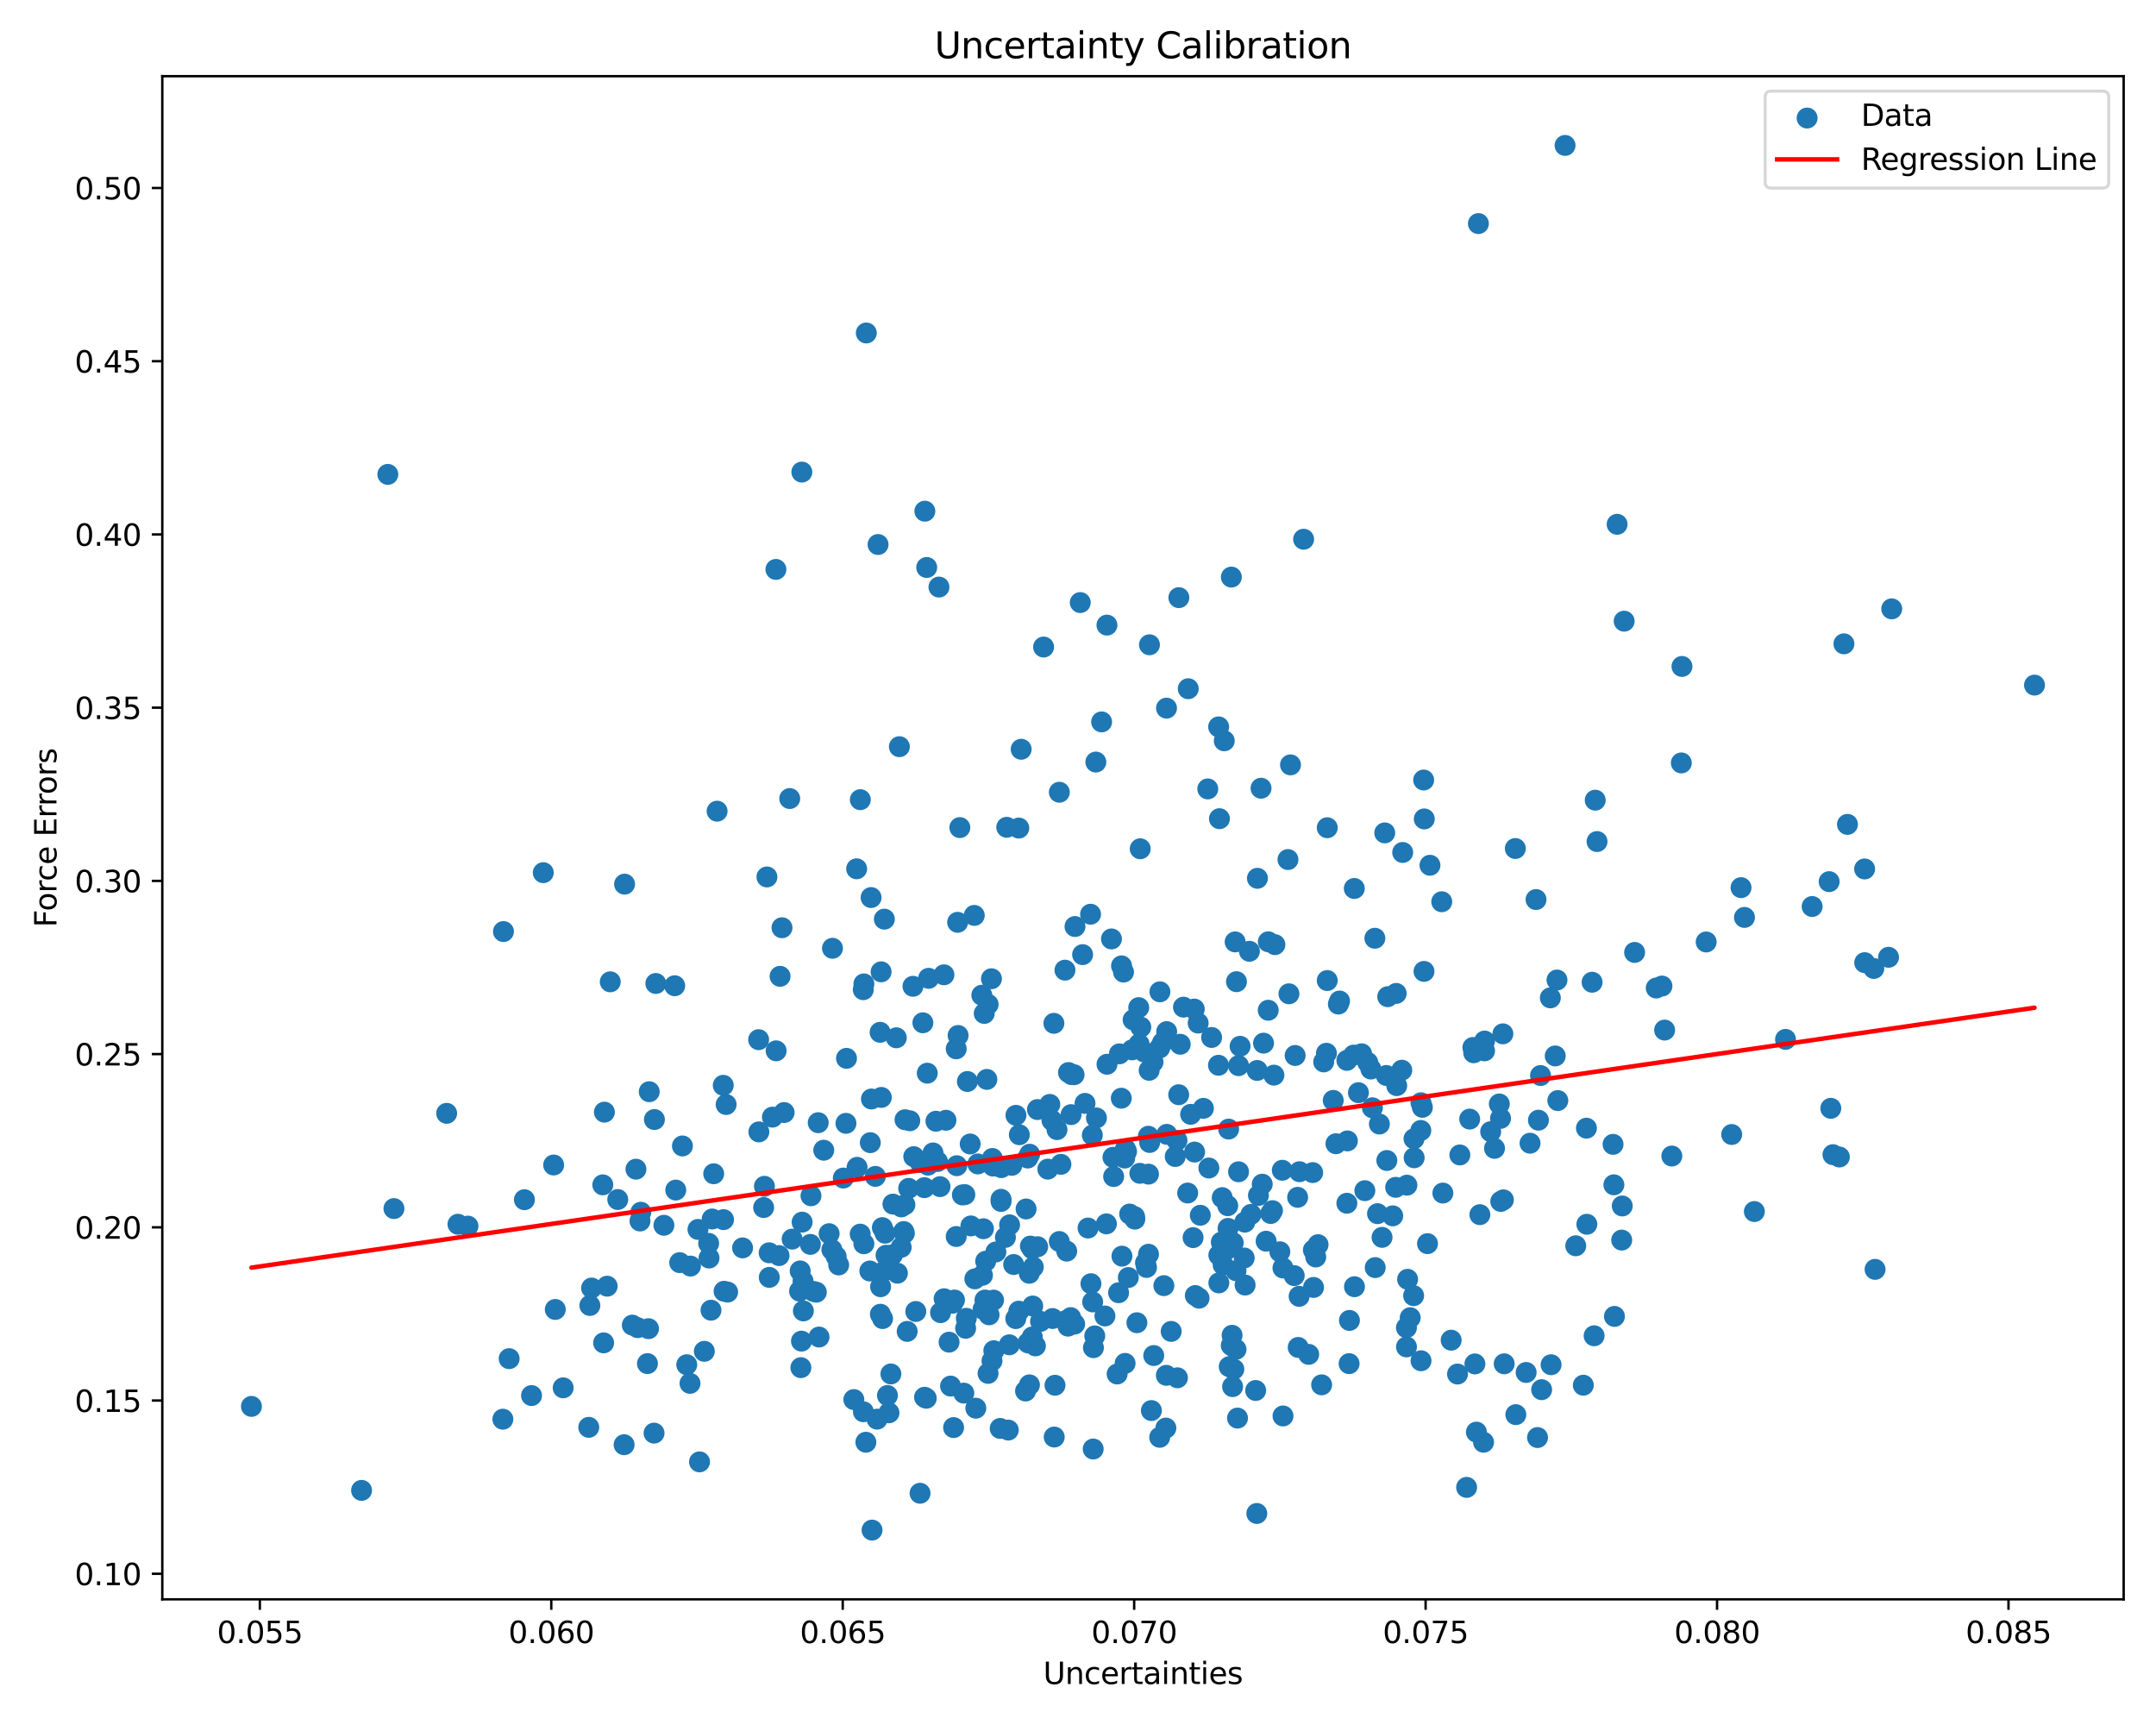 <?xml version="1.0" encoding="utf-8" standalone="no"?>
<!DOCTYPE svg PUBLIC "-//W3C//DTD SVG 1.1//EN"
  "http://www.w3.org/Graphics/SVG/1.1/DTD/svg11.dtd">
<svg xmlns:xlink="http://www.w3.org/1999/xlink" width="720pt" height="576pt" viewBox="0 0 720 576" xmlns="http://www.w3.org/2000/svg" version="1.1">
 <defs>
  <style type="text/css">*{stroke-linejoin: round; stroke-linecap: butt}</style>
 </defs>
 <g id="figure_1">
  <g id="patch_1">
   <path d="M 0 576 
L 720 576 
L 720 0 
L 0 0 
z
" style="fill: #ffffff"/>
  </g>
  <g id="axes_1">
   <g id="patch_2">
    <path d="M 54.2 534.04 
L 709.2 534.04 
L 709.2 25.44 
L 54.2 25.44 
z
" style="fill: #ffffff"/>
   </g>
   <g id="PathCollection_1">
    <defs>
     <path id="m2e793c26fc" d="M 0 3 
C 0.796 3 1.559 2.684 2.121 2.121 
C 2.684 1.559 3 0.796 3 0 
C 3 -0.796 2.684 -1.559 2.121 -2.121 
C 1.559 -2.684 0.796 -3 0 -3 
C -0.796 -3 -1.559 -2.684 -2.121 -2.121 
C -2.684 -1.559 -3 -0.796 -3 0 
C -3 0.796 -2.684 1.559 -2.121 2.121 
C -1.559 2.684 -0.796 3 0 3 
z
" style="stroke: #1f77b4"/>
    </defs>
    <g clip-path="url(#p8b806ea448)">
     <use xlink:href="#m2e793c26fc" x="343.792" y="462.429" style="fill: #1f77b4; stroke: #1f77b4"/>
     <use xlink:href="#m2e793c26fc" x="413.618" y="391.275" style="fill: #1f77b4; stroke: #1f77b4"/>
     <use xlink:href="#m2e793c26fc" x="376.8" y="426.59" style="fill: #1f77b4; stroke: #1f77b4"/>
     <use xlink:href="#m2e793c26fc" x="407.857" y="414.773" style="fill: #1f77b4; stroke: #1f77b4"/>
     <use xlink:href="#m2e793c26fc" x="309.474" y="189.487" style="fill: #1f77b4; stroke: #1f77b4"/>
     <use xlink:href="#m2e793c26fc" x="339.277" y="372.421" style="fill: #1f77b4; stroke: #1f77b4"/>
     <use xlink:href="#m2e793c26fc" x="491.866" y="349.771" style="fill: #1f77b4; stroke: #1f77b4"/>
     <use xlink:href="#m2e793c26fc" x="481.844" y="398.383" style="fill: #1f77b4; stroke: #1f77b4"/>
     <use xlink:href="#m2e793c26fc" x="419.713" y="505.369" style="fill: #1f77b4; stroke: #1f77b4"/>
     <use xlink:href="#m2e793c26fc" x="439.393" y="419.722" style="fill: #1f77b4; stroke: #1f77b4"/>
     <use xlink:href="#m2e793c26fc" x="257.952" y="373.027" style="fill: #1f77b4; stroke: #1f77b4"/>
     <use xlink:href="#m2e793c26fc" x="255.02" y="403.216" style="fill: #1f77b4; stroke: #1f77b4"/>
     <use xlink:href="#m2e793c26fc" x="585.869" y="404.549" style="fill: #1f77b4; stroke: #1f77b4"/>
     <use xlink:href="#m2e793c26fc" x="201.579" y="448.399" style="fill: #1f77b4; stroke: #1f77b4"/>
     <use xlink:href="#m2e793c26fc" x="462.957" y="359.115" style="fill: #1f77b4; stroke: #1f77b4"/>
     <use xlink:href="#m2e793c26fc" x="447.349" y="334.259" style="fill: #1f77b4; stroke: #1f77b4"/>
     <use xlink:href="#m2e793c26fc" x="345.075" y="423.083" style="fill: #1f77b4; stroke: #1f77b4"/>
     <use xlink:href="#m2e793c26fc" x="292.907" y="473.871" style="fill: #1f77b4; stroke: #1f77b4"/>
     <use xlink:href="#m2e793c26fc" x="286.227" y="389.789" style="fill: #1f77b4; stroke: #1f77b4"/>
     <use xlink:href="#m2e793c26fc" x="379.67" y="441.678" style="fill: #1f77b4; stroke: #1f77b4"/>
     <use xlink:href="#m2e793c26fc" x="290.903" y="299.703" style="fill: #1f77b4; stroke: #1f77b4"/>
     <use xlink:href="#m2e793c26fc" x="373.558" y="431.658" style="fill: #1f77b4; stroke: #1f77b4"/>
     <use xlink:href="#m2e793c26fc" x="440.175" y="415.609" style="fill: #1f77b4; stroke: #1f77b4"/>
     <use xlink:href="#m2e793c26fc" x="282.694" y="353.394" style="fill: #1f77b4; stroke: #1f77b4"/>
     <use xlink:href="#m2e793c26fc" x="387.356" y="331.182" style="fill: #1f77b4; stroke: #1f77b4"/>
     <use xlink:href="#m2e793c26fc" x="280.076" y="422.381" style="fill: #1f77b4; stroke: #1f77b4"/>
     <use xlink:href="#m2e793c26fc" x="578.299" y="378.825" style="fill: #1f77b4; stroke: #1f77b4"/>
     <use xlink:href="#m2e793c26fc" x="357.305" y="440.407" style="fill: #1f77b4; stroke: #1f77b4"/>
     <use xlink:href="#m2e793c26fc" x="358.996" y="309.379" style="fill: #1f77b4; stroke: #1f77b4"/>
     <use xlink:href="#m2e793c26fc" x="411.626" y="463.013" style="fill: #1f77b4; stroke: #1f77b4"/>
     <use xlink:href="#m2e793c26fc" x="454.71" y="351.88" style="fill: #1f77b4; stroke: #1f77b4"/>
     <use xlink:href="#m2e793c26fc" x="301.006" y="402.999" style="fill: #1f77b4; stroke: #1f77b4"/>
     <use xlink:href="#m2e793c26fc" x="344.726" y="417.011" style="fill: #1f77b4; stroke: #1f77b4"/>
     <use xlink:href="#m2e793c26fc" x="329.563" y="360.424" style="fill: #1f77b4; stroke: #1f77b4"/>
     <use xlink:href="#m2e793c26fc" x="227.9" y="382.648" style="fill: #1f77b4; stroke: #1f77b4"/>
     <use xlink:href="#m2e793c26fc" x="273.245" y="374.885" style="fill: #1f77b4; stroke: #1f77b4"/>
     <use xlink:href="#m2e793c26fc" x="443.234" y="327.418" style="fill: #1f77b4; stroke: #1f77b4"/>
     <use xlink:href="#m2e793c26fc" x="389.558" y="236.458" style="fill: #1f77b4; stroke: #1f77b4"/>
     <use xlink:href="#m2e793c26fc" x="337.157" y="408.998" style="fill: #1f77b4; stroke: #1f77b4"/>
     <use xlink:href="#m2e793c26fc" x="365.96" y="254.461" style="fill: #1f77b4; stroke: #1f77b4"/>
     <use xlink:href="#m2e793c26fc" x="242.495" y="368.813" style="fill: #1f77b4; stroke: #1f77b4"/>
     <use xlink:href="#m2e793c26fc" x="313.566" y="196.029" style="fill: #1f77b4; stroke: #1f77b4"/>
     <use xlink:href="#m2e793c26fc" x="403.698" y="390.015" style="fill: #1f77b4; stroke: #1f77b4"/>
     <use xlink:href="#m2e793c26fc" x="301.799" y="411.23" style="fill: #1f77b4; stroke: #1f77b4"/>
     <use xlink:href="#m2e793c26fc" x="529.929" y="408.802" style="fill: #1f77b4; stroke: #1f77b4"/>
     <use xlink:href="#m2e793c26fc" x="294.249" y="324.51" style="fill: #1f77b4; stroke: #1f77b4"/>
     <use xlink:href="#m2e793c26fc" x="346.534" y="416.3" style="fill: #1f77b4; stroke: #1f77b4"/>
     <use xlink:href="#m2e793c26fc" x="539.145" y="439.564" style="fill: #1f77b4; stroke: #1f77b4"/>
     <use xlink:href="#m2e793c26fc" x="520.234" y="367.494" style="fill: #1f77b4; stroke: #1f77b4"/>
     <use xlink:href="#m2e793c26fc" x="396.623" y="398.364" style="fill: #1f77b4; stroke: #1f77b4"/>
     <use xlink:href="#m2e793c26fc" x="219.014" y="328.398" style="fill: #1f77b4; stroke: #1f77b4"/>
     <use xlink:href="#m2e793c26fc" x="206.3" y="400.541" style="fill: #1f77b4; stroke: #1f77b4"/>
     <use xlink:href="#m2e793c26fc" x="319.524" y="389.246" style="fill: #1f77b4; stroke: #1f77b4"/>
     <use xlink:href="#m2e793c26fc" x="331.615" y="389.366" style="fill: #1f77b4; stroke: #1f77b4"/>
     <use xlink:href="#m2e793c26fc" x="369.684" y="355.366" style="fill: #1f77b4; stroke: #1f77b4"/>
     <use xlink:href="#m2e793c26fc" x="425.428" y="359.005" style="fill: #1f77b4; stroke: #1f77b4"/>
     <use xlink:href="#m2e793c26fc" x="293.226" y="181.822" style="fill: #1f77b4; stroke: #1f77b4"/>
     <use xlink:href="#m2e793c26fc" x="259.115" y="190.136" style="fill: #1f77b4; stroke: #1f77b4"/>
     <use xlink:href="#m2e793c26fc" x="353.769" y="264.543" style="fill: #1f77b4; stroke: #1f77b4"/>
     <use xlink:href="#m2e793c26fc" x="612.118" y="385.561" style="fill: #1f77b4; stroke: #1f77b4"/>
     <use xlink:href="#m2e793c26fc" x="367.881" y="241.05" style="fill: #1f77b4; stroke: #1f77b4"/>
     <use xlink:href="#m2e793c26fc" x="318.136" y="435.17" style="fill: #1f77b4; stroke: #1f77b4"/>
     <use xlink:href="#m2e793c26fc" x="406.918" y="355.707" style="fill: #1f77b4; stroke: #1f77b4"/>
     <use xlink:href="#m2e793c26fc" x="411.213" y="192.697" style="fill: #1f77b4; stroke: #1f77b4"/>
     <use xlink:href="#m2e793c26fc" x="385.063" y="354.622" style="fill: #1f77b4; stroke: #1f77b4"/>
     <use xlink:href="#m2e793c26fc" x="472.214" y="380.25" style="fill: #1f77b4; stroke: #1f77b4"/>
     <use xlink:href="#m2e793c26fc" x="443.24" y="276.392" style="fill: #1f77b4; stroke: #1f77b4"/>
     <use xlink:href="#m2e793c26fc" x="357.556" y="439.968" style="fill: #1f77b4; stroke: #1f77b4"/>
     <use xlink:href="#m2e793c26fc" x="424.943" y="404.251" style="fill: #1f77b4; stroke: #1f77b4"/>
     <use xlink:href="#m2e793c26fc" x="512.961" y="300.369" style="fill: #1f77b4; stroke: #1f77b4"/>
     <use xlink:href="#m2e793c26fc" x="287.268" y="412.09" style="fill: #1f77b4; stroke: #1f77b4"/>
     <use xlink:href="#m2e793c26fc" x="343.307" y="448.409" style="fill: #1f77b4; stroke: #1f77b4"/>
     <use xlink:href="#m2e793c26fc" x="268.29" y="437.731" style="fill: #1f77b4; stroke: #1f77b4"/>
     <use xlink:href="#m2e793c26fc" x="360.759" y="201.205" style="fill: #1f77b4; stroke: #1f77b4"/>
     <use xlink:href="#m2e793c26fc" x="278.011" y="316.643" style="fill: #1f77b4; stroke: #1f77b4"/>
     <use xlink:href="#m2e793c26fc" x="300.346" y="249.326" style="fill: #1f77b4; stroke: #1f77b4"/>
     <use xlink:href="#m2e793c26fc" x="393.212" y="460.065" style="fill: #1f77b4; stroke: #1f77b4"/>
     <use xlink:href="#m2e793c26fc" x="430.966" y="255.401" style="fill: #1f77b4; stroke: #1f77b4"/>
     <use xlink:href="#m2e793c26fc" x="236.657" y="415.178" style="fill: #1f77b4; stroke: #1f77b4"/>
     <use xlink:href="#m2e793c26fc" x="270.829" y="399.288" style="fill: #1f77b4; stroke: #1f77b4"/>
     <use xlink:href="#m2e793c26fc" x="380.656" y="391.789" style="fill: #1f77b4; stroke: #1f77b4"/>
     <use xlink:href="#m2e793c26fc" x="489.78" y="496.656" style="fill: #1f77b4; stroke: #1f77b4"/>
     <use xlink:href="#m2e793c26fc" x="309.326" y="466.893" style="fill: #1f77b4; stroke: #1f77b4"/>
     <use xlink:href="#m2e793c26fc" x="561.482" y="254.753" style="fill: #1f77b4; stroke: #1f77b4"/>
     <use xlink:href="#m2e793c26fc" x="412.924" y="327.797" style="fill: #1f77b4; stroke: #1f77b4"/>
     <use xlink:href="#m2e793c26fc" x="340.227" y="276.505" style="fill: #1f77b4; stroke: #1f77b4"/>
     <use xlink:href="#m2e793c26fc" x="679.427" y="228.766" style="fill: #1f77b4; stroke: #1f77b4"/>
     <use xlink:href="#m2e793c26fc" x="412.778" y="450.563" style="fill: #1f77b4; stroke: #1f77b4"/>
     <use xlink:href="#m2e793c26fc" x="216.567" y="443.661" style="fill: #1f77b4; stroke: #1f77b4"/>
     <use xlink:href="#m2e793c26fc" x="303.818" y="374.237" style="fill: #1f77b4; stroke: #1f77b4"/>
     <use xlink:href="#m2e793c26fc" x="414.13" y="349.368" style="fill: #1f77b4; stroke: #1f77b4"/>
     <use xlink:href="#m2e793c26fc" x="412.043" y="457.207" style="fill: #1f77b4; stroke: #1f77b4"/>
     <use xlink:href="#m2e793c26fc" x="271.674" y="431.229" style="fill: #1f77b4; stroke: #1f77b4"/>
     <use xlink:href="#m2e793c26fc" x="343.208" y="386.682" style="fill: #1f77b4; stroke: #1f77b4"/>
     <use xlink:href="#m2e793c26fc" x="484.622" y="447.503" style="fill: #1f77b4; stroke: #1f77b4"/>
     <use xlink:href="#m2e793c26fc" x="410.503" y="456.357" style="fill: #1f77b4; stroke: #1f77b4"/>
     <use xlink:href="#m2e793c26fc" x="389.343" y="476.849" style="fill: #1f77b4; stroke: #1f77b4"/>
     <use xlink:href="#m2e793c26fc" x="241.805" y="431.173" style="fill: #1f77b4; stroke: #1f77b4"/>
     <use xlink:href="#m2e793c26fc" x="291.221" y="510.922" style="fill: #1f77b4; stroke: #1f77b4"/>
     <use xlink:href="#m2e793c26fc" x="218.541" y="373.829" style="fill: #1f77b4; stroke: #1f77b4"/>
     <use xlink:href="#m2e793c26fc" x="322.471" y="443.537" style="fill: #1f77b4; stroke: #1f77b4"/>
     <use xlink:href="#m2e793c26fc" x="474.551" y="454.379" style="fill: #1f77b4; stroke: #1f77b4"/>
     <use xlink:href="#m2e793c26fc" x="196.985" y="435.92" style="fill: #1f77b4; stroke: #1f77b4"/>
     <use xlink:href="#m2e793c26fc" x="212.929" y="443.318" style="fill: #1f77b4; stroke: #1f77b4"/>
     <use xlink:href="#m2e793c26fc" x="341.024" y="250.189" style="fill: #1f77b4; stroke: #1f77b4"/>
     <use xlink:href="#m2e793c26fc" x="241.626" y="407.251" style="fill: #1f77b4; stroke: #1f77b4"/>
     <use xlink:href="#m2e793c26fc" x="149.16" y="371.756" style="fill: #1f77b4; stroke: #1f77b4"/>
     <use xlink:href="#m2e793c26fc" x="214.009" y="404.782" style="fill: #1f77b4; stroke: #1f77b4"/>
     <use xlink:href="#m2e793c26fc" x="391.117" y="444.573" style="fill: #1f77b4; stroke: #1f77b4"/>
     <use xlink:href="#m2e793c26fc" x="247.985" y="416.687" style="fill: #1f77b4; stroke: #1f77b4"/>
     <use xlink:href="#m2e793c26fc" x="235.211" y="451.221" style="fill: #1f77b4; stroke: #1f77b4"/>
     <use xlink:href="#m2e793c26fc" x="334.3" y="401.181" style="fill: #1f77b4; stroke: #1f77b4"/>
     <use xlink:href="#m2e793c26fc" x="196.617" y="476.607" style="fill: #1f77b4; stroke: #1f77b4"/>
     <use xlink:href="#m2e793c26fc" x="422.821" y="414.454" style="fill: #1f77b4; stroke: #1f77b4"/>
     <use xlink:href="#m2e793c26fc" x="369.486" y="408.661" style="fill: #1f77b4; stroke: #1f77b4"/>
     <use xlink:href="#m2e793c26fc" x="351.5" y="440.276" style="fill: #1f77b4; stroke: #1f77b4"/>
     <use xlink:href="#m2e793c26fc" x="373.069" y="458.797" style="fill: #1f77b4; stroke: #1f77b4"/>
     <use xlink:href="#m2e793c26fc" x="261.857" y="371.489" style="fill: #1f77b4; stroke: #1f77b4"/>
     <use xlink:href="#m2e793c26fc" x="225.668" y="397.377" style="fill: #1f77b4; stroke: #1f77b4"/>
     <use xlink:href="#m2e793c26fc" x="394.145" y="348.692" style="fill: #1f77b4; stroke: #1f77b4"/>
     <use xlink:href="#m2e793c26fc" x="282.509" y="375.099" style="fill: #1f77b4; stroke: #1f77b4"/>
     <use xlink:href="#m2e793c26fc" x="419.835" y="357.439" style="fill: #1f77b4; stroke: #1f77b4"/>
     <use xlink:href="#m2e793c26fc" x="446.137" y="381.903" style="fill: #1f77b4; stroke: #1f77b4"/>
     <use xlink:href="#m2e793c26fc" x="296.876" y="471.749" style="fill: #1f77b4; stroke: #1f77b4"/>
     <use xlink:href="#m2e793c26fc" x="398.434" y="413.254" style="fill: #1f77b4; stroke: #1f77b4"/>
     <use xlink:href="#m2e793c26fc" x="558.309" y="386.014" style="fill: #1f77b4; stroke: #1f77b4"/>
     <use xlink:href="#m2e793c26fc" x="460.65" y="375.333" style="fill: #1f77b4; stroke: #1f77b4"/>
     <use xlink:href="#m2e793c26fc" x="519.377" y="352.593" style="fill: #1f77b4; stroke: #1f77b4"/>
     <use xlink:href="#m2e793c26fc" x="466.084" y="396.467" style="fill: #1f77b4; stroke: #1f77b4"/>
     <use xlink:href="#m2e793c26fc" x="344.734" y="446.428" style="fill: #1f77b4; stroke: #1f77b4"/>
     <use xlink:href="#m2e793c26fc" x="365.16" y="450.013" style="fill: #1f77b4; stroke: #1f77b4"/>
     <use xlink:href="#m2e793c26fc" x="308.855" y="170.692" style="fill: #1f77b4; stroke: #1f77b4"/>
     <use xlink:href="#m2e793c26fc" x="353.751" y="414.557" style="fill: #1f77b4; stroke: #1f77b4"/>
     <use xlink:href="#m2e793c26fc" x="322.701" y="440.197" style="fill: #1f77b4; stroke: #1f77b4"/>
     <use xlink:href="#m2e793c26fc" x="375.844" y="383.661" style="fill: #1f77b4; stroke: #1f77b4"/>
     <use xlink:href="#m2e793c26fc" x="238.339" y="391.938" style="fill: #1f77b4; stroke: #1f77b4"/>
     <use xlink:href="#m2e793c26fc" x="320.54" y="276.345" style="fill: #1f77b4; stroke: #1f77b4"/>
     <use xlink:href="#m2e793c26fc" x="526.224" y="415.982" style="fill: #1f77b4; stroke: #1f77b4"/>
     <use xlink:href="#m2e793c26fc" x="421.966" y="348.32" style="fill: #1f77b4; stroke: #1f77b4"/>
     <use xlink:href="#m2e793c26fc" x="344.88" y="436.093" style="fill: #1f77b4; stroke: #1f77b4"/>
     <use xlink:href="#m2e793c26fc" x="397.616" y="372.091" style="fill: #1f77b4; stroke: #1f77b4"/>
     <use xlink:href="#m2e793c26fc" x="433.968" y="391.252" style="fill: #1f77b4; stroke: #1f77b4"/>
     <use xlink:href="#m2e793c26fc" x="465.109" y="405.99" style="fill: #1f77b4; stroke: #1f77b4"/>
     <use xlink:href="#m2e793c26fc" x="343.725" y="425.166" style="fill: #1f77b4; stroke: #1f77b4"/>
     <use xlink:href="#m2e793c26fc" x="322.212" y="398.907" style="fill: #1f77b4; stroke: #1f77b4"/>
     <use xlink:href="#m2e793c26fc" x="299.325" y="346.528" style="fill: #1f77b4; stroke: #1f77b4"/>
     <use xlink:href="#m2e793c26fc" x="407.031" y="419.107" style="fill: #1f77b4; stroke: #1f77b4"/>
     <use xlink:href="#m2e793c26fc" x="387.282" y="479.937" style="fill: #1f77b4; stroke: #1f77b4"/>
     <use xlink:href="#m2e793c26fc" x="313.923" y="396.233" style="fill: #1f77b4; stroke: #1f77b4"/>
     <use xlink:href="#m2e793c26fc" x="401.88" y="370.089" style="fill: #1f77b4; stroke: #1f77b4"/>
     <use xlink:href="#m2e793c26fc" x="389.657" y="378.779" style="fill: #1f77b4; stroke: #1f77b4"/>
     <use xlink:href="#m2e793c26fc" x="337.075" y="449.046" style="fill: #1f77b4; stroke: #1f77b4"/>
     <use xlink:href="#m2e793c26fc" x="383.508" y="379.399" style="fill: #1f77b4; stroke: #1f77b4"/>
     <use xlink:href="#m2e793c26fc" x="410.303" y="377.017" style="fill: #1f77b4; stroke: #1f77b4"/>
     <use xlink:href="#m2e793c26fc" x="185.439" y="437.247" style="fill: #1f77b4; stroke: #1f77b4"/>
     <use xlink:href="#m2e793c26fc" x="541.572" y="414.081" style="fill: #1f77b4; stroke: #1f77b4"/>
     <use xlink:href="#m2e793c26fc" x="303.45" y="396.804" style="fill: #1f77b4; stroke: #1f77b4"/>
     <use xlink:href="#m2e793c26fc" x="531.686" y="327.978" style="fill: #1f77b4; stroke: #1f77b4"/>
     <use xlink:href="#m2e793c26fc" x="411.455" y="445.866" style="fill: #1f77b4; stroke: #1f77b4"/>
     <use xlink:href="#m2e793c26fc" x="302.953" y="444.568" style="fill: #1f77b4; stroke: #1f77b4"/>
     <use xlink:href="#m2e793c26fc" x="286.076" y="290.106" style="fill: #1f77b4; stroke: #1f77b4"/>
     <use xlink:href="#m2e793c26fc" x="331.4" y="386.832" style="fill: #1f77b4; stroke: #1f77b4"/>
     <use xlink:href="#m2e793c26fc" x="230.431" y="461.918" style="fill: #1f77b4; stroke: #1f77b4"/>
     <use xlink:href="#m2e793c26fc" x="267.014" y="431.128" style="fill: #1f77b4; stroke: #1f77b4"/>
     <use xlink:href="#m2e793c26fc" x="501.104" y="373.442" style="fill: #1f77b4; stroke: #1f77b4"/>
     <use xlink:href="#m2e793c26fc" x="475.007" y="369.747" style="fill: #1f77b4; stroke: #1f77b4"/>
     <use xlink:href="#m2e793c26fc" x="378.897" y="406.264" style="fill: #1f77b4; stroke: #1f77b4"/>
     <use xlink:href="#m2e793c26fc" x="396.815" y="229.975" style="fill: #1f77b4; stroke: #1f77b4"/>
     <use xlink:href="#m2e793c26fc" x="509.655" y="458.283" style="fill: #1f77b4; stroke: #1f77b4"/>
     <use xlink:href="#m2e793c26fc" x="291.016" y="366.972" style="fill: #1f77b4; stroke: #1f77b4"/>
     <use xlink:href="#m2e793c26fc" x="298.028" y="419.004" style="fill: #1f77b4; stroke: #1f77b4"/>
     <use xlink:href="#m2e793c26fc" x="470.07" y="427.176" style="fill: #1f77b4; stroke: #1f77b4"/>
     <use xlink:href="#m2e793c26fc" x="326.556" y="388.656" style="fill: #1f77b4; stroke: #1f77b4"/>
     <use xlink:href="#m2e793c26fc" x="427.409" y="417.98" style="fill: #1f77b4; stroke: #1f77b4"/>
     <use xlink:href="#m2e793c26fc" x="375.591" y="386.69" style="fill: #1f77b4; stroke: #1f77b4"/>
     <use xlink:href="#m2e793c26fc" x="378.98" y="407.084" style="fill: #1f77b4; stroke: #1f77b4"/>
     <use xlink:href="#m2e793c26fc" x="376.212" y="384.499" style="fill: #1f77b4; stroke: #1f77b4"/>
     <use xlink:href="#m2e793c26fc" x="290.484" y="424.399" style="fill: #1f77b4; stroke: #1f77b4"/>
     <use xlink:href="#m2e793c26fc" x="365.075" y="483.844" style="fill: #1f77b4; stroke: #1f77b4"/>
     <use xlink:href="#m2e793c26fc" x="338.509" y="422.239" style="fill: #1f77b4; stroke: #1f77b4"/>
     <use xlink:href="#m2e793c26fc" x="285.143" y="467.336" style="fill: #1f77b4; stroke: #1f77b4"/>
     <use xlink:href="#m2e793c26fc" x="253.426" y="377.958" style="fill: #1f77b4; stroke: #1f77b4"/>
     <use xlink:href="#m2e793c26fc" x="408.469" y="422.366" style="fill: #1f77b4; stroke: #1f77b4"/>
     <use xlink:href="#m2e793c26fc" x="294.735" y="440.293" style="fill: #1f77b4; stroke: #1f77b4"/>
     <use xlink:href="#m2e793c26fc" x="331.101" y="326.813" style="fill: #1f77b4; stroke: #1f77b4"/>
     <use xlink:href="#m2e793c26fc" x="538.684" y="382.112" style="fill: #1f77b4; stroke: #1f77b4"/>
     <use xlink:href="#m2e793c26fc" x="296.365" y="465.97" style="fill: #1f77b4; stroke: #1f77b4"/>
     <use xlink:href="#m2e793c26fc" x="481.475" y="301.105" style="fill: #1f77b4; stroke: #1f77b4"/>
     <use xlink:href="#m2e793c26fc" x="329.171" y="421.139" style="fill: #1f77b4; stroke: #1f77b4"/>
     <use xlink:href="#m2e793c26fc" x="368.991" y="439.426" style="fill: #1f77b4; stroke: #1f77b4"/>
     <use xlink:href="#m2e793c26fc" x="302.232" y="373.891" style="fill: #1f77b4; stroke: #1f77b4"/>
     <use xlink:href="#m2e793c26fc" x="295.56" y="411.776" style="fill: #1f77b4; stroke: #1f77b4"/>
     <use xlink:href="#m2e793c26fc" x="493.713" y="74.655" style="fill: #1f77b4; stroke: #1f77b4"/>
     <use xlink:href="#m2e793c26fc" x="328.291" y="437.19" style="fill: #1f77b4; stroke: #1f77b4"/>
     <use xlink:href="#m2e793c26fc" x="455.788" y="397.583" style="fill: #1f77b4; stroke: #1f77b4"/>
     <use xlink:href="#m2e793c26fc" x="295.575" y="424.179" style="fill: #1f77b4; stroke: #1f77b4"/>
     <use xlink:href="#m2e793c26fc" x="177.511" y="465.996" style="fill: #1f77b4; stroke: #1f77b4"/>
     <use xlink:href="#m2e793c26fc" x="364.791" y="379.033" style="fill: #1f77b4; stroke: #1f77b4"/>
     <use xlink:href="#m2e793c26fc" x="460.021" y="405.258" style="fill: #1f77b4; stroke: #1f77b4"/>
     <use xlink:href="#m2e793c26fc" x="302.015" y="411.813" style="fill: #1f77b4; stroke: #1f77b4"/>
     <use xlink:href="#m2e793c26fc" x="445.238" y="367.441" style="fill: #1f77b4; stroke: #1f77b4"/>
     <use xlink:href="#m2e793c26fc" x="449.788" y="401.78" style="fill: #1f77b4; stroke: #1f77b4"/>
     <use xlink:href="#m2e793c26fc" x="475.641" y="273.451" style="fill: #1f77b4; stroke: #1f77b4"/>
     <use xlink:href="#m2e793c26fc" x="170.034" y="453.674" style="fill: #1f77b4; stroke: #1f77b4"/>
     <use xlink:href="#m2e793c26fc" x="497.808" y="377.882" style="fill: #1f77b4; stroke: #1f77b4"/>
     <use xlink:href="#m2e793c26fc" x="236.787" y="420.072" style="fill: #1f77b4; stroke: #1f77b4"/>
     <use xlink:href="#m2e793c26fc" x="336.204" y="276.242" style="fill: #1f77b4; stroke: #1f77b4"/>
     <use xlink:href="#m2e793c26fc" x="332.577" y="418.044" style="fill: #1f77b4; stroke: #1f77b4"/>
     <use xlink:href="#m2e793c26fc" x="399.177" y="432.601" style="fill: #1f77b4; stroke: #1f77b4"/>
     <use xlink:href="#m2e793c26fc" x="208.425" y="482.41" style="fill: #1f77b4; stroke: #1f77b4"/>
     <use xlink:href="#m2e793c26fc" x="453.65" y="364.857" style="fill: #1f77b4; stroke: #1f77b4"/>
     <use xlink:href="#m2e793c26fc" x="452.269" y="296.677" style="fill: #1f77b4; stroke: #1f77b4"/>
     <use xlink:href="#m2e793c26fc" x="347.492" y="441.223" style="fill: #1f77b4; stroke: #1f77b4"/>
     <use xlink:href="#m2e793c26fc" x="267.649" y="447.822" style="fill: #1f77b4; stroke: #1f77b4"/>
     <use xlink:href="#m2e793c26fc" x="233.603" y="488.137" style="fill: #1f77b4; stroke: #1f77b4"/>
     <use xlink:href="#m2e793c26fc" x="459.141" y="313.295" style="fill: #1f77b4; stroke: #1f77b4"/>
     <use xlink:href="#m2e793c26fc" x="513.764" y="374.046" style="fill: #1f77b4; stroke: #1f77b4"/>
     <use xlink:href="#m2e793c26fc" x="357.68" y="372.189" style="fill: #1f77b4; stroke: #1f77b4"/>
     <use xlink:href="#m2e793c26fc" x="374.537" y="322.517" style="fill: #1f77b4; stroke: #1f77b4"/>
     <use xlink:href="#m2e793c26fc" x="352.318" y="462.552" style="fill: #1f77b4; stroke: #1f77b4"/>
     <use xlink:href="#m2e793c26fc" x="328.937" y="434.096" style="fill: #1f77b4; stroke: #1f77b4"/>
     <use xlink:href="#m2e793c26fc" x="83.973" y="469.616" style="fill: #1f77b4; stroke: #1f77b4"/>
     <use xlink:href="#m2e793c26fc" x="408.164" y="399.905" style="fill: #1f77b4; stroke: #1f77b4"/>
     <use xlink:href="#m2e793c26fc" x="380.778" y="283.416" style="fill: #1f77b4; stroke: #1f77b4"/>
     <use xlink:href="#m2e793c26fc" x="533.336" y="281.005" style="fill: #1f77b4; stroke: #1f77b4"/>
     <use xlink:href="#m2e793c26fc" x="319.8" y="307.97" style="fill: #1f77b4; stroke: #1f77b4"/>
     <use xlink:href="#m2e793c26fc" x="458.32" y="369.903" style="fill: #1f77b4; stroke: #1f77b4"/>
     <use xlink:href="#m2e793c26fc" x="412.479" y="314.517" style="fill: #1f77b4; stroke: #1f77b4"/>
     <use xlink:href="#m2e793c26fc" x="610.851" y="294.395" style="fill: #1f77b4; stroke: #1f77b4"/>
     <use xlink:href="#m2e793c26fc" x="415.507" y="420.057" style="fill: #1f77b4; stroke: #1f77b4"/>
     <use xlink:href="#m2e793c26fc" x="346.45" y="370.497" style="fill: #1f77b4; stroke: #1f77b4"/>
     <use xlink:href="#m2e793c26fc" x="388.673" y="429.297" style="fill: #1f77b4; stroke: #1f77b4"/>
     <use xlink:href="#m2e793c26fc" x="470.94" y="440.007" style="fill: #1f77b4; stroke: #1f77b4"/>
     <use xlink:href="#m2e793c26fc" x="382.102" y="351.258" style="fill: #1f77b4; stroke: #1f77b4"/>
     <use xlink:href="#m2e793c26fc" x="492.545" y="455.428" style="fill: #1f77b4; stroke: #1f77b4"/>
     <use xlink:href="#m2e793c26fc" x="226.984" y="421.606" style="fill: #1f77b4; stroke: #1f77b4"/>
     <use xlink:href="#m2e793c26fc" x="328.418" y="410.292" style="fill: #1f77b4; stroke: #1f77b4"/>
     <use xlink:href="#m2e793c26fc" x="314.094" y="438.311" style="fill: #1f77b4; stroke: #1f77b4"/>
     <use xlink:href="#m2e793c26fc" x="334.009" y="476.972" style="fill: #1f77b4; stroke: #1f77b4"/>
     <use xlink:href="#m2e793c26fc" x="233.091" y="410.517" style="fill: #1f77b4; stroke: #1f77b4"/>
     <use xlink:href="#m2e793c26fc" x="538.957" y="395.624" style="fill: #1f77b4; stroke: #1f77b4"/>
     <use xlink:href="#m2e793c26fc" x="510.961" y="381.73" style="fill: #1f77b4; stroke: #1f77b4"/>
     <use xlink:href="#m2e793c26fc" x="499.095" y="383.449" style="fill: #1f77b4; stroke: #1f77b4"/>
     <use xlink:href="#m2e793c26fc" x="292.326" y="392.809" style="fill: #1f77b4; stroke: #1f77b4"/>
     <use xlink:href="#m2e793c26fc" x="407.24" y="273.372" style="fill: #1f77b4; stroke: #1f77b4"/>
     <use xlink:href="#m2e793c26fc" x="307.254" y="498.619" style="fill: #1f77b4; stroke: #1f77b4"/>
     <use xlink:href="#m2e793c26fc" x="408.844" y="247.364" style="fill: #1f77b4; stroke: #1f77b4"/>
     <use xlink:href="#m2e793c26fc" x="428.226" y="390.764" style="fill: #1f77b4; stroke: #1f77b4"/>
     <use xlink:href="#m2e793c26fc" x="425.762" y="315.426" style="fill: #1f77b4; stroke: #1f77b4"/>
     <use xlink:href="#m2e793c26fc" x="358.69" y="358.857" style="fill: #1f77b4; stroke: #1f77b4"/>
     <use xlink:href="#m2e793c26fc" x="294.004" y="438.844" style="fill: #1f77b4; stroke: #1f77b4"/>
     <use xlink:href="#m2e793c26fc" x="181.428" y="291.397" style="fill: #1f77b4; stroke: #1f77b4"/>
     <use xlink:href="#m2e793c26fc" x="268.178" y="427.754" style="fill: #1f77b4; stroke: #1f77b4"/>
     <use xlink:href="#m2e793c26fc" x="474.481" y="377.48" style="fill: #1f77b4; stroke: #1f77b4"/>
     <use xlink:href="#m2e793c26fc" x="156.279" y="409.421" style="fill: #1f77b4; stroke: #1f77b4"/>
     <use xlink:href="#m2e793c26fc" x="345.776" y="449.41" style="fill: #1f77b4; stroke: #1f77b4"/>
     <use xlink:href="#m2e793c26fc" x="203.798" y="327.845" style="fill: #1f77b4; stroke: #1f77b4"/>
     <use xlink:href="#m2e793c26fc" x="501.886" y="345.209" style="fill: #1f77b4; stroke: #1f77b4"/>
     <use xlink:href="#m2e793c26fc" x="433.841" y="432.865" style="fill: #1f77b4; stroke: #1f77b4"/>
     <use xlink:href="#m2e793c26fc" x="352.988" y="377.202" style="fill: #1f77b4; stroke: #1f77b4"/>
     <use xlink:href="#m2e793c26fc" x="221.712" y="409.136" style="fill: #1f77b4; stroke: #1f77b4"/>
     <use xlink:href="#m2e793c26fc" x="272.62" y="431.474" style="fill: #1f77b4; stroke: #1f77b4"/>
     <use xlink:href="#m2e793c26fc" x="289.305" y="111.186" style="fill: #1f77b4; stroke: #1f77b4"/>
     <use xlink:href="#m2e793c26fc" x="319.332" y="412.888" style="fill: #1f77b4; stroke: #1f77b4"/>
     <use xlink:href="#m2e793c26fc" x="152.934" y="408.789" style="fill: #1f77b4; stroke: #1f77b4"/>
     <use xlink:href="#m2e793c26fc" x="411.187" y="449.265" style="fill: #1f77b4; stroke: #1f77b4"/>
     <use xlink:href="#m2e793c26fc" x="415.697" y="408.094" style="fill: #1f77b4; stroke: #1f77b4"/>
     <use xlink:href="#m2e793c26fc" x="357.852" y="358.832" style="fill: #1f77b4; stroke: #1f77b4"/>
     <use xlink:href="#m2e793c26fc" x="369.664" y="208.731" style="fill: #1f77b4; stroke: #1f77b4"/>
     <use xlink:href="#m2e793c26fc" x="308.692" y="396.573" style="fill: #1f77b4; stroke: #1f77b4"/>
     <use xlink:href="#m2e793c26fc" x="493.047" y="478.204" style="fill: #1f77b4; stroke: #1f77b4"/>
     <use xlink:href="#m2e793c26fc" x="438.371" y="391.54" style="fill: #1f77b4; stroke: #1f77b4"/>
     <use xlink:href="#m2e793c26fc" x="449.964" y="380.963" style="fill: #1f77b4; stroke: #1f77b4"/>
     <use xlink:href="#m2e793c26fc" x="466.438" y="362.509" style="fill: #1f77b4; stroke: #1f77b4"/>
     <use xlink:href="#m2e793c26fc" x="261.149" y="309.787" style="fill: #1f77b4; stroke: #1f77b4"/>
     <use xlink:href="#m2e793c26fc" x="354.296" y="388.786" style="fill: #1f77b4; stroke: #1f77b4"/>
     <use xlink:href="#m2e793c26fc" x="423.527" y="337.337" style="fill: #1f77b4; stroke: #1f77b4"/>
     <use xlink:href="#m2e793c26fc" x="288.49" y="328.536" style="fill: #1f77b4; stroke: #1f77b4"/>
     <use xlink:href="#m2e793c26fc" x="553.109" y="329.914" style="fill: #1f77b4; stroke: #1f77b4"/>
     <use xlink:href="#m2e793c26fc" x="626.185" y="423.856" style="fill: #1f77b4; stroke: #1f77b4"/>
     <use xlink:href="#m2e793c26fc" x="383.539" y="392.053" style="fill: #1f77b4; stroke: #1f77b4"/>
     <use xlink:href="#m2e793c26fc" x="545.882" y="318.025" style="fill: #1f77b4; stroke: #1f77b4"/>
     <use xlink:href="#m2e793c26fc" x="319.331" y="350.216" style="fill: #1f77b4; stroke: #1f77b4"/>
     <use xlink:href="#m2e793c26fc" x="430.117" y="287.018" style="fill: #1f77b4; stroke: #1f77b4"/>
     <use xlink:href="#m2e793c26fc" x="315.904" y="374.067" style="fill: #1f77b4; stroke: #1f77b4"/>
     <use xlink:href="#m2e793c26fc" x="305.828" y="437.925" style="fill: #1f77b4; stroke: #1f77b4"/>
     <use xlink:href="#m2e793c26fc" x="506.211" y="472.366" style="fill: #1f77b4; stroke: #1f77b4"/>
     <use xlink:href="#m2e793c26fc" x="281.624" y="393.367" style="fill: #1f77b4; stroke: #1f77b4"/>
     <use xlink:href="#m2e793c26fc" x="342.66" y="403.689" style="fill: #1f77b4; stroke: #1f77b4"/>
     <use xlink:href="#m2e793c26fc" x="330.298" y="439.035" style="fill: #1f77b4; stroke: #1f77b4"/>
     <use xlink:href="#m2e793c26fc" x="477.538" y="288.922" style="fill: #1f77b4; stroke: #1f77b4"/>
     <use xlink:href="#m2e793c26fc" x="336.723" y="477.519" style="fill: #1f77b4; stroke: #1f77b4"/>
     <use xlink:href="#m2e793c26fc" x="294.324" y="366.442" style="fill: #1f77b4; stroke: #1f77b4"/>
     <use xlink:href="#m2e793c26fc" x="622.717" y="321.445" style="fill: #1f77b4; stroke: #1f77b4"/>
     <use xlink:href="#m2e793c26fc" x="519.96" y="327.24" style="fill: #1f77b4; stroke: #1f77b4"/>
     <use xlink:href="#m2e793c26fc" x="276.893" y="411.943" style="fill: #1f77b4; stroke: #1f77b4"/>
     <use xlink:href="#m2e793c26fc" x="270.628" y="415.517" style="fill: #1f77b4; stroke: #1f77b4"/>
     <use xlink:href="#m2e793c26fc" x="167.935" y="473.884" style="fill: #1f77b4; stroke: #1f77b4"/>
     <use xlink:href="#m2e793c26fc" x="375.204" y="324.59" style="fill: #1f77b4; stroke: #1f77b4"/>
     <use xlink:href="#m2e793c26fc" x="392.476" y="386.164" style="fill: #1f77b4; stroke: #1f77b4"/>
     <use xlink:href="#m2e793c26fc" x="267.871" y="408.09" style="fill: #1f77b4; stroke: #1f77b4"/>
     <use xlink:href="#m2e793c26fc" x="430.446" y="331.843" style="fill: #1f77b4; stroke: #1f77b4"/>
     <use xlink:href="#m2e793c26fc" x="350.587" y="368.771" style="fill: #1f77b4; stroke: #1f77b4"/>
     <use xlink:href="#m2e793c26fc" x="229.346" y="455.698" style="fill: #1f77b4; stroke: #1f77b4"/>
     <use xlink:href="#m2e793c26fc" x="435.347" y="180.057" style="fill: #1f77b4; stroke: #1f77b4"/>
     <use xlink:href="#m2e793c26fc" x="230.589" y="422.753" style="fill: #1f77b4; stroke: #1f77b4"/>
     <use xlink:href="#m2e793c26fc" x="400.843" y="405.801" style="fill: #1f77b4; stroke: #1f77b4"/>
     <use xlink:href="#m2e793c26fc" x="385.294" y="452.632" style="fill: #1f77b4; stroke: #1f77b4"/>
     <use xlink:href="#m2e793c26fc" x="279.244" y="419.567" style="fill: #1f77b4; stroke: #1f77b4"/>
     <use xlink:href="#m2e793c26fc" x="351.948" y="341.7" style="fill: #1f77b4; stroke: #1f77b4"/>
     <use xlink:href="#m2e793c26fc" x="304.891" y="329.334" style="fill: #1f77b4; stroke: #1f77b4"/>
     <use xlink:href="#m2e793c26fc" x="419.334" y="464.302" style="fill: #1f77b4; stroke: #1f77b4"/>
     <use xlink:href="#m2e793c26fc" x="293.914" y="344.704" style="fill: #1f77b4; stroke: #1f77b4"/>
     <use xlink:href="#m2e793c26fc" x="596.28" y="347.065" style="fill: #1f77b4; stroke: #1f77b4"/>
     <use xlink:href="#m2e793c26fc" x="625.759" y="323.382" style="fill: #1f77b4; stroke: #1f77b4"/>
     <use xlink:href="#m2e793c26fc" x="389.617" y="344.472" style="fill: #1f77b4; stroke: #1f77b4"/>
     <use xlink:href="#m2e793c26fc" x="513.461" y="480.012" style="fill: #1f77b4; stroke: #1f77b4"/>
     <use xlink:href="#m2e793c26fc" x="267.778" y="157.635" style="fill: #1f77b4; stroke: #1f77b4"/>
     <use xlink:href="#m2e793c26fc" x="541.756" y="402.689" style="fill: #1f77b4; stroke: #1f77b4"/>
     <use xlink:href="#m2e793c26fc" x="582.571" y="306.335" style="fill: #1f77b4; stroke: #1f77b4"/>
     <use xlink:href="#m2e793c26fc" x="294.074" y="429.657" style="fill: #1f77b4; stroke: #1f77b4"/>
     <use xlink:href="#m2e793c26fc" x="423.559" y="314.478" style="fill: #1f77b4; stroke: #1f77b4"/>
     <use xlink:href="#m2e793c26fc" x="469.681" y="443.333" style="fill: #1f77b4; stroke: #1f77b4"/>
     <use xlink:href="#m2e793c26fc" x="415.806" y="429.1" style="fill: #1f77b4; stroke: #1f77b4"/>
     <use xlink:href="#m2e793c26fc" x="495.784" y="347.619" style="fill: #1f77b4; stroke: #1f77b4"/>
     <use xlink:href="#m2e793c26fc" x="384.506" y="471.008" style="fill: #1f77b4; stroke: #1f77b4"/>
     <use xlink:href="#m2e793c26fc" x="356.829" y="358.137" style="fill: #1f77b4; stroke: #1f77b4"/>
     <use xlink:href="#m2e793c26fc" x="371.9" y="392.867" style="fill: #1f77b4; stroke: #1f77b4"/>
     <use xlink:href="#m2e793c26fc" x="371.677" y="386.437" style="fill: #1f77b4; stroke: #1f77b4"/>
     <use xlink:href="#m2e793c26fc" x="469.837" y="395.747" style="fill: #1f77b4; stroke: #1f77b4"/>
     <use xlink:href="#m2e793c26fc" x="506.048" y="283.329" style="fill: #1f77b4; stroke: #1f77b4"/>
     <use xlink:href="#m2e793c26fc" x="318.452" y="476.685" style="fill: #1f77b4; stroke: #1f77b4"/>
     <use xlink:href="#m2e793c26fc" x="404.615" y="346.421" style="fill: #1f77b4; stroke: #1f77b4"/>
     <use xlink:href="#m2e793c26fc" x="468.433" y="284.647" style="fill: #1f77b4; stroke: #1f77b4"/>
     <use xlink:href="#m2e793c26fc" x="364.323" y="428.642" style="fill: #1f77b4; stroke: #1f77b4"/>
     <use xlink:href="#m2e793c26fc" x="406.971" y="242.721" style="fill: #1f77b4; stroke: #1f77b4"/>
     <use xlink:href="#m2e793c26fc" x="328.1" y="425.832" style="fill: #1f77b4; stroke: #1f77b4"/>
     <use xlink:href="#m2e793c26fc" x="323.064" y="361.123" style="fill: #1f77b4; stroke: #1f77b4"/>
     <use xlink:href="#m2e793c26fc" x="631.745" y="203.302" style="fill: #1f77b4; stroke: #1f77b4"/>
     <use xlink:href="#m2e793c26fc" x="421.127" y="263.198" style="fill: #1f77b4; stroke: #1f77b4"/>
     <use xlink:href="#m2e793c26fc" x="437.038" y="452.244" style="fill: #1f77b4; stroke: #1f77b4"/>
     <use xlink:href="#m2e793c26fc" x="472.084" y="432.64" style="fill: #1f77b4; stroke: #1f77b4"/>
     <use xlink:href="#m2e793c26fc" x="299.698" y="425.142" style="fill: #1f77b4; stroke: #1f77b4"/>
     <use xlink:href="#m2e793c26fc" x="433.537" y="449.923" style="fill: #1f77b4; stroke: #1f77b4"/>
     <use xlink:href="#m2e793c26fc" x="374.68" y="419.444" style="fill: #1f77b4; stroke: #1f77b4"/>
     <use xlink:href="#m2e793c26fc" x="216.218" y="455.323" style="fill: #1f77b4; stroke: #1f77b4"/>
     <use xlink:href="#m2e793c26fc" x="242.994" y="431.44" style="fill: #1f77b4; stroke: #1f77b4"/>
     <use xlink:href="#m2e793c26fc" x="288.291" y="330.471" style="fill: #1f77b4; stroke: #1f77b4"/>
     <use xlink:href="#m2e793c26fc" x="410.108" y="410.175" style="fill: #1f77b4; stroke: #1f77b4"/>
     <use xlink:href="#m2e793c26fc" x="356.231" y="417.767" style="fill: #1f77b4; stroke: #1f77b4"/>
     <use xlink:href="#m2e793c26fc" x="400.432" y="433.482" style="fill: #1f77b4; stroke: #1f77b4"/>
     <use xlink:href="#m2e793c26fc" x="450.536" y="455.339" style="fill: #1f77b4; stroke: #1f77b4"/>
     <use xlink:href="#m2e793c26fc" x="459.254" y="423.269" style="fill: #1f77b4; stroke: #1f77b4"/>
     <use xlink:href="#m2e793c26fc" x="419.922" y="293.275" style="fill: #1f77b4; stroke: #1f77b4"/>
     <use xlink:href="#m2e793c26fc" x="288.494" y="415.311" style="fill: #1f77b4; stroke: #1f77b4"/>
     <use xlink:href="#m2e793c26fc" x="398.936" y="384.691" style="fill: #1f77b4; stroke: #1f77b4"/>
     <use xlink:href="#m2e793c26fc" x="325.55" y="427.03" style="fill: #1f77b4; stroke: #1f77b4"/>
     <use xlink:href="#m2e793c26fc" x="561.695" y="222.538" style="fill: #1f77b4; stroke: #1f77b4"/>
     <use xlink:href="#m2e793c26fc" x="344.108" y="416.082" style="fill: #1f77b4; stroke: #1f77b4"/>
     <use xlink:href="#m2e793c26fc" x="472.258" y="386.595" style="fill: #1f77b4; stroke: #1f77b4"/>
     <use xlink:href="#m2e793c26fc" x="492.144" y="351.539" style="fill: #1f77b4; stroke: #1f77b4"/>
     <use xlink:href="#m2e793c26fc" x="495.772" y="350.89" style="fill: #1f77b4; stroke: #1f77b4"/>
     <use xlink:href="#m2e793c26fc" x="364.197" y="305.269" style="fill: #1f77b4; stroke: #1f77b4"/>
     <use xlink:href="#m2e793c26fc" x="383.764" y="357.392" style="fill: #1f77b4; stroke: #1f77b4"/>
     <use xlink:href="#m2e793c26fc" x="433.345" y="399.805" style="fill: #1f77b4; stroke: #1f77b4"/>
     <use xlink:href="#m2e793c26fc" x="256.897" y="426.537" style="fill: #1f77b4; stroke: #1f77b4"/>
     <use xlink:href="#m2e793c26fc" x="382.543" y="421.664" style="fill: #1f77b4; stroke: #1f77b4"/>
     <use xlink:href="#m2e793c26fc" x="475.434" y="260.46" style="fill: #1f77b4; stroke: #1f77b4"/>
     <use xlink:href="#m2e793c26fc" x="417.244" y="317.647" style="fill: #1f77b4; stroke: #1f77b4"/>
     <use xlink:href="#m2e793c26fc" x="318.753" y="434.091" style="fill: #1f77b4; stroke: #1f77b4"/>
     <use xlink:href="#m2e793c26fc" x="468.128" y="357.356" style="fill: #1f77b4; stroke: #1f77b4"/>
     <use xlink:href="#m2e793c26fc" x="442.05" y="354.588" style="fill: #1f77b4; stroke: #1f77b4"/>
     <use xlink:href="#m2e793c26fc" x="201.837" y="371.361" style="fill: #1f77b4; stroke: #1f77b4"/>
     <use xlink:href="#m2e793c26fc" x="201.307" y="395.634" style="fill: #1f77b4; stroke: #1f77b4"/>
     <use xlink:href="#m2e793c26fc" x="237.437" y="437.5" style="fill: #1f77b4; stroke: #1f77b4"/>
     <use xlink:href="#m2e793c26fc" x="264.537" y="413.757" style="fill: #1f77b4; stroke: #1f77b4"/>
     <use xlink:href="#m2e793c26fc" x="409.736" y="417.191" style="fill: #1f77b4; stroke: #1f77b4"/>
     <use xlink:href="#m2e793c26fc" x="328.693" y="338.401" style="fill: #1f77b4; stroke: #1f77b4"/>
     <use xlink:href="#m2e793c26fc" x="355.809" y="441.019" style="fill: #1f77b4; stroke: #1f77b4"/>
     <use xlink:href="#m2e793c26fc" x="487.515" y="385.655" style="fill: #1f77b4; stroke: #1f77b4"/>
     <use xlink:href="#m2e793c26fc" x="348.511" y="216.051" style="fill: #1f77b4; stroke: #1f77b4"/>
     <use xlink:href="#m2e793c26fc" x="463.136" y="387.505" style="fill: #1f77b4; stroke: #1f77b4"/>
     <use xlink:href="#m2e793c26fc" x="316.945" y="448.169" style="fill: #1f77b4; stroke: #1f77b4"/>
     <use xlink:href="#m2e793c26fc" x="213.724" y="407.705" style="fill: #1f77b4; stroke: #1f77b4"/>
     <use xlink:href="#m2e793c26fc" x="358.875" y="442.12" style="fill: #1f77b4; stroke: #1f77b4"/>
     <use xlink:href="#m2e793c26fc" x="432.515" y="352.438" style="fill: #1f77b4; stroke: #1f77b4"/>
     <use xlink:href="#m2e793c26fc" x="495.431" y="481.583" style="fill: #1f77b4; stroke: #1f77b4"/>
     <use xlink:href="#m2e793c26fc" x="308.75" y="466.56" style="fill: #1f77b4; stroke: #1f77b4"/>
     <use xlink:href="#m2e793c26fc" x="502.33" y="455.391" style="fill: #1f77b4; stroke: #1f77b4"/>
     <use xlink:href="#m2e793c26fc" x="321.87" y="465.181" style="fill: #1f77b4; stroke: #1f77b4"/>
     <use xlink:href="#m2e793c26fc" x="387.291" y="349.91" style="fill: #1f77b4; stroke: #1f77b4"/>
     <use xlink:href="#m2e793c26fc" x="380.278" y="336.461" style="fill: #1f77b4; stroke: #1f77b4"/>
     <use xlink:href="#m2e793c26fc" x="355.647" y="323.948" style="fill: #1f77b4; stroke: #1f77b4"/>
     <use xlink:href="#m2e793c26fc" x="329.966" y="458.594" style="fill: #1f77b4; stroke: #1f77b4"/>
     <use xlink:href="#m2e793c26fc" x="253.349" y="347.159" style="fill: #1f77b4; stroke: #1f77b4"/>
     <use xlink:href="#m2e793c26fc" x="218.426" y="478.539" style="fill: #1f77b4; stroke: #1f77b4"/>
     <use xlink:href="#m2e793c26fc" x="294.668" y="409.916" style="fill: #1f77b4; stroke: #1f77b4"/>
     <use xlink:href="#m2e793c26fc" x="310.112" y="326.672" style="fill: #1f77b4; stroke: #1f77b4"/>
     <use xlink:href="#m2e793c26fc" x="208.576" y="295.224" style="fill: #1f77b4; stroke: #1f77b4"/>
     <use xlink:href="#m2e793c26fc" x="383.922" y="381.487" style="fill: #1f77b4; stroke: #1f77b4"/>
     <use xlink:href="#m2e793c26fc" x="331.277" y="454.422" style="fill: #1f77b4; stroke: #1f77b4"/>
     <use xlink:href="#m2e793c26fc" x="212.378" y="390.407" style="fill: #1f77b4; stroke: #1f77b4"/>
     <use xlink:href="#m2e793c26fc" x="522.659" y="48.558" style="fill: #1f77b4; stroke: #1f77b4"/>
     <use xlink:href="#m2e793c26fc" x="502.063" y="400.64" style="fill: #1f77b4; stroke: #1f77b4"/>
     <use xlink:href="#m2e793c26fc" x="393.683" y="199.563" style="fill: #1f77b4; stroke: #1f77b4"/>
     <use xlink:href="#m2e793c26fc" x="295.902" y="419.145" style="fill: #1f77b4; stroke: #1f77b4"/>
     <use xlink:href="#m2e793c26fc" x="315.289" y="433.666" style="fill: #1f77b4; stroke: #1f77b4"/>
     <use xlink:href="#m2e793c26fc" x="225.325" y="329.148" style="fill: #1f77b4; stroke: #1f77b4"/>
     <use xlink:href="#m2e793c26fc" x="175.13" y="400.599" style="fill: #1f77b4; stroke: #1f77b4"/>
     <use xlink:href="#m2e793c26fc" x="324" y="381.992" style="fill: #1f77b4; stroke: #1f77b4"/>
     <use xlink:href="#m2e793c26fc" x="466.262" y="331.718" style="fill: #1f77b4; stroke: #1f77b4"/>
     <use xlink:href="#m2e793c26fc" x="260.507" y="326.002" style="fill: #1f77b4; stroke: #1f77b4"/>
     <use xlink:href="#m2e793c26fc" x="540.037" y="175.072" style="fill: #1f77b4; stroke: #1f77b4"/>
     <use xlink:href="#m2e793c26fc" x="308.198" y="341.523" style="fill: #1f77b4; stroke: #1f77b4"/>
     <use xlink:href="#m2e793c26fc" x="494.206" y="405.589" style="fill: #1f77b4; stroke: #1f77b4"/>
     <use xlink:href="#m2e793c26fc" x="300.952" y="416.495" style="fill: #1f77b4; stroke: #1f77b4"/>
     <use xlink:href="#m2e793c26fc" x="611.404" y="370.082" style="fill: #1f77b4; stroke: #1f77b4"/>
     <use xlink:href="#m2e793c26fc" x="312.558" y="374.393" style="fill: #1f77b4; stroke: #1f77b4"/>
     <use xlink:href="#m2e793c26fc" x="517.987" y="455.701" style="fill: #1f77b4; stroke: #1f77b4"/>
     <use xlink:href="#m2e793c26fc" x="555.901" y="343.96" style="fill: #1f77b4; stroke: #1f77b4"/>
     <use xlink:href="#m2e793c26fc" x="120.746" y="497.656" style="fill: #1f77b4; stroke: #1f77b4"/>
     <use xlink:href="#m2e793c26fc" x="449.787" y="354.072" style="fill: #1f77b4; stroke: #1f77b4"/>
     <use xlink:href="#m2e793c26fc" x="424.348" y="405.206" style="fill: #1f77b4; stroke: #1f77b4"/>
     <use xlink:href="#m2e793c26fc" x="410.007" y="402.604" style="fill: #1f77b4; stroke: #1f77b4"/>
     <use xlink:href="#m2e793c26fc" x="490.803" y="373.679" style="fill: #1f77b4; stroke: #1f77b4"/>
     <use xlink:href="#m2e793c26fc" x="287.307" y="267.026" style="fill: #1f77b4; stroke: #1f77b4"/>
     <use xlink:href="#m2e793c26fc" x="378.41" y="340.53" style="fill: #1f77b4; stroke: #1f77b4"/>
     <use xlink:href="#m2e793c26fc" x="395.228" y="336.3" style="fill: #1f77b4; stroke: #1f77b4"/>
     <use xlink:href="#m2e793c26fc" x="375.729" y="455.257" style="fill: #1f77b4; stroke: #1f77b4"/>
     <use xlink:href="#m2e793c26fc" x="438.658" y="429.892" style="fill: #1f77b4; stroke: #1f77b4"/>
     <use xlink:href="#m2e793c26fc" x="371.176" y="313.519" style="fill: #1f77b4; stroke: #1f77b4"/>
     <use xlink:href="#m2e793c26fc" x="267.219" y="424.375" style="fill: #1f77b4; stroke: #1f77b4"/>
     <use xlink:href="#m2e793c26fc" x="389.5" y="459.244" style="fill: #1f77b4; stroke: #1f77b4"/>
     <use xlink:href="#m2e793c26fc" x="383.866" y="215.3" style="fill: #1f77b4; stroke: #1f77b4"/>
     <use xlink:href="#m2e793c26fc" x="383.544" y="418.803" style="fill: #1f77b4; stroke: #1f77b4"/>
     <use xlink:href="#m2e793c26fc" x="343.858" y="385.404" style="fill: #1f77b4; stroke: #1f77b4"/>
     <use xlink:href="#m2e793c26fc" x="289.159" y="481.577" style="fill: #1f77b4; stroke: #1f77b4"/>
     <use xlink:href="#m2e793c26fc" x="351.308" y="374.131" style="fill: #1f77b4; stroke: #1f77b4"/>
     <use xlink:href="#m2e793c26fc" x="168.13" y="311.056" style="fill: #1f77b4; stroke: #1f77b4"/>
     <use xlink:href="#m2e793c26fc" x="528.754" y="462.536" style="fill: #1f77b4; stroke: #1f77b4"/>
     <use xlink:href="#m2e793c26fc" x="363.351" y="410.055" style="fill: #1f77b4; stroke: #1f77b4"/>
     <use xlink:href="#m2e793c26fc" x="305.152" y="386.22" style="fill: #1f77b4; stroke: #1f77b4"/>
     <use xlink:href="#m2e793c26fc" x="334.297" y="400.467" style="fill: #1f77b4; stroke: #1f77b4"/>
     <use xlink:href="#m2e793c26fc" x="313.077" y="387.846" style="fill: #1f77b4; stroke: #1f77b4"/>
     <use xlink:href="#m2e793c26fc" x="315.23" y="325.498" style="fill: #1f77b4; stroke: #1f77b4"/>
     <use xlink:href="#m2e793c26fc" x="630.68" y="319.653" style="fill: #1f77b4; stroke: #1f77b4"/>
     <use xlink:href="#m2e793c26fc" x="307.302" y="388.176" style="fill: #1f77b4; stroke: #1f77b4"/>
     <use xlink:href="#m2e793c26fc" x="337.907" y="389.118" style="fill: #1f77b4; stroke: #1f77b4"/>
     <use xlink:href="#m2e793c26fc" x="500.701" y="368.631" style="fill: #1f77b4; stroke: #1f77b4"/>
     <use xlink:href="#m2e793c26fc" x="474.529" y="368.218" style="fill: #1f77b4; stroke: #1f77b4"/>
     <use xlink:href="#m2e793c26fc" x="297.513" y="458.781" style="fill: #1f77b4; stroke: #1f77b4"/>
     <use xlink:href="#m2e793c26fc" x="413.612" y="355.835" style="fill: #1f77b4; stroke: #1f77b4"/>
     <use xlink:href="#m2e793c26fc" x="273.511" y="446.45" style="fill: #1f77b4; stroke: #1f77b4"/>
     <use xlink:href="#m2e793c26fc" x="295.334" y="306.919" style="fill: #1f77b4; stroke: #1f77b4"/>
     <use xlink:href="#m2e793c26fc" x="388.223" y="348.149" style="fill: #1f77b4; stroke: #1f77b4"/>
     <use xlink:href="#m2e793c26fc" x="277.801" y="417.295" style="fill: #1f77b4; stroke: #1f77b4"/>
     <use xlink:href="#m2e793c26fc" x="456.751" y="354.76" style="fill: #1f77b4; stroke: #1f77b4"/>
     <use xlink:href="#m2e793c26fc" x="403.34" y="263.43" style="fill: #1f77b4; stroke: #1f77b4"/>
     <use xlink:href="#m2e793c26fc" x="517.742" y="333.199" style="fill: #1f77b4; stroke: #1f77b4"/>
     <use xlink:href="#m2e793c26fc" x="211.163" y="442.468" style="fill: #1f77b4; stroke: #1f77b4"/>
     <use xlink:href="#m2e793c26fc" x="302.196" y="402.281" style="fill: #1f77b4; stroke: #1f77b4"/>
     <use xlink:href="#m2e793c26fc" x="309.907" y="389.066" style="fill: #1f77b4; stroke: #1f77b4"/>
     <use xlink:href="#m2e793c26fc" x="421.524" y="395.417" style="fill: #1f77b4; stroke: #1f77b4"/>
     <use xlink:href="#m2e793c26fc" x="393.627" y="365.543" style="fill: #1f77b4; stroke: #1f77b4"/>
     <use xlink:href="#m2e793c26fc" x="446.95" y="335.275" style="fill: #1f77b4; stroke: #1f77b4"/>
     <use xlink:href="#m2e793c26fc" x="615.784" y="214.98" style="fill: #1f77b4; stroke: #1f77b4"/>
     <use xlink:href="#m2e793c26fc" x="398.827" y="336.936" style="fill: #1f77b4; stroke: #1f77b4"/>
     <use xlink:href="#m2e793c26fc" x="514.832" y="464.032" style="fill: #1f77b4; stroke: #1f77b4"/>
     <use xlink:href="#m2e793c26fc" x="129.514" y="158.407" style="fill: #1f77b4; stroke: #1f77b4"/>
     <use xlink:href="#m2e793c26fc" x="366.157" y="373.297" style="fill: #1f77b4; stroke: #1f77b4"/>
     <use xlink:href="#m2e793c26fc" x="400.13" y="341.629" style="fill: #1f77b4; stroke: #1f77b4"/>
     <use xlink:href="#m2e793c26fc" x="131.559" y="403.562" style="fill: #1f77b4; stroke: #1f77b4"/>
     <use xlink:href="#m2e793c26fc" x="428.445" y="423.392" style="fill: #1f77b4; stroke: #1f77b4"/>
     <use xlink:href="#m2e793c26fc" x="327.879" y="332.309" style="fill: #1f77b4; stroke: #1f77b4"/>
     <use xlink:href="#m2e793c26fc" x="614.255" y="386.337" style="fill: #1f77b4; stroke: #1f77b4"/>
     <use xlink:href="#m2e793c26fc" x="432.205" y="425.943" style="fill: #1f77b4; stroke: #1f77b4"/>
     <use xlink:href="#m2e793c26fc" x="259.19" y="350.882" style="fill: #1f77b4; stroke: #1f77b4"/>
     <use xlink:href="#m2e793c26fc" x="373.82" y="351.9" style="fill: #1f77b4; stroke: #1f77b4"/>
     <use xlink:href="#m2e793c26fc" x="329.992" y="335.371" style="fill: #1f77b4; stroke: #1f77b4"/>
     <use xlink:href="#m2e793c26fc" x="532.364" y="446.036" style="fill: #1f77b4; stroke: #1f77b4"/>
     <use xlink:href="#m2e793c26fc" x="319.959" y="345.76" style="fill: #1f77b4; stroke: #1f77b4"/>
     <use xlink:href="#m2e793c26fc" x="411.835" y="414.986" style="fill: #1f77b4; stroke: #1f77b4"/>
     <use xlink:href="#m2e793c26fc" x="407.034" y="428.377" style="fill: #1f77b4; stroke: #1f77b4"/>
     <use xlink:href="#m2e793c26fc" x="442.963" y="351.696" style="fill: #1f77b4; stroke: #1f77b4"/>
     <use xlink:href="#m2e793c26fc" x="469.698" y="449.749" style="fill: #1f77b4; stroke: #1f77b4"/>
     <use xlink:href="#m2e793c26fc" x="452.327" y="429.647" style="fill: #1f77b4; stroke: #1f77b4"/>
     <use xlink:href="#m2e793c26fc" x="555.017" y="329.257" style="fill: #1f77b4; stroke: #1f77b4"/>
     <use xlink:href="#m2e793c26fc" x="239.476" y="270.863" style="fill: #1f77b4; stroke: #1f77b4"/>
     <use xlink:href="#m2e793c26fc" x="352.06" y="479.845" style="fill: #1f77b4; stroke: #1f77b4"/>
     <use xlink:href="#m2e793c26fc" x="569.783" y="314.539" style="fill: #1f77b4; stroke: #1f77b4"/>
     <use xlink:href="#m2e793c26fc" x="267.458" y="456.677" style="fill: #1f77b4; stroke: #1f77b4"/>
     <use xlink:href="#m2e793c26fc" x="340.408" y="378.903" style="fill: #1f77b4; stroke: #1f77b4"/>
     <use xlink:href="#m2e793c26fc" x="452.057" y="352.308" style="fill: #1f77b4; stroke: #1f77b4"/>
     <use xlink:href="#m2e793c26fc" x="514.461" y="359.136" style="fill: #1f77b4; stroke: #1f77b4"/>
     <use xlink:href="#m2e793c26fc" x="216.814" y="364.537" style="fill: #1f77b4; stroke: #1f77b4"/>
     <use xlink:href="#m2e793c26fc" x="529.795" y="376.713" style="fill: #1f77b4; stroke: #1f77b4"/>
     <use xlink:href="#m2e793c26fc" x="441.359" y="462.413" style="fill: #1f77b4; stroke: #1f77b4"/>
     <use xlink:href="#m2e793c26fc" x="428.466" y="472.807" style="fill: #1f77b4; stroke: #1f77b4"/>
     <use xlink:href="#m2e793c26fc" x="364.899" y="434.732" style="fill: #1f77b4; stroke: #1f77b4"/>
     <use xlink:href="#m2e793c26fc" x="324.226" y="409.356" style="fill: #1f77b4; stroke: #1f77b4"/>
     <use xlink:href="#m2e793c26fc" x="377.249" y="405.382" style="fill: #1f77b4; stroke: #1f77b4"/>
     <use xlink:href="#m2e793c26fc" x="202.762" y="429.473" style="fill: #1f77b4; stroke: #1f77b4"/>
     <use xlink:href="#m2e793c26fc" x="331.796" y="434.124" style="fill: #1f77b4; stroke: #1f77b4"/>
     <use xlink:href="#m2e793c26fc" x="462.437" y="278.113" style="fill: #1f77b4; stroke: #1f77b4"/>
     <use xlink:href="#m2e793c26fc" x="356.664" y="442.816" style="fill: #1f77b4; stroke: #1f77b4"/>
     <use xlink:href="#m2e793c26fc" x="188.071" y="463.416" style="fill: #1f77b4; stroke: #1f77b4"/>
     <use xlink:href="#m2e793c26fc" x="263.733" y="266.645" style="fill: #1f77b4; stroke: #1f77b4"/>
     <use xlink:href="#m2e793c26fc" x="288.336" y="471.409" style="fill: #1f77b4; stroke: #1f77b4"/>
     <use xlink:href="#m2e793c26fc" x="380.974" y="342.974" style="fill: #1f77b4; stroke: #1f77b4"/>
     <use xlink:href="#m2e793c26fc" x="325.359" y="305.666" style="fill: #1f77b4; stroke: #1f77b4"/>
     <use xlink:href="#m2e793c26fc" x="450.647" y="440.903" style="fill: #1f77b4; stroke: #1f77b4"/>
     <use xlink:href="#m2e793c26fc" x="342.48" y="464.482" style="fill: #1f77b4; stroke: #1f77b4"/>
     <use xlink:href="#m2e793c26fc" x="605.172" y="302.699" style="fill: #1f77b4; stroke: #1f77b4"/>
     <use xlink:href="#m2e793c26fc" x="413.271" y="473.517" style="fill: #1f77b4; stroke: #1f77b4"/>
     <use xlink:href="#m2e793c26fc" x="256.862" y="418.325" style="fill: #1f77b4; stroke: #1f77b4"/>
     <use xlink:href="#m2e793c26fc" x="362.344" y="368.433" style="fill: #1f77b4; stroke: #1f77b4"/>
     <use xlink:href="#m2e793c26fc" x="532.729" y="267.19" style="fill: #1f77b4; stroke: #1f77b4"/>
     <use xlink:href="#m2e793c26fc" x="331.883" y="451.019" style="fill: #1f77b4; stroke: #1f77b4"/>
     <use xlink:href="#m2e793c26fc" x="309.661" y="358.347" style="fill: #1f77b4; stroke: #1f77b4"/>
     <use xlink:href="#m2e793c26fc" x="501.176" y="401.174" style="fill: #1f77b4; stroke: #1f77b4"/>
     <use xlink:href="#m2e793c26fc" x="486.741" y="458.813" style="fill: #1f77b4; stroke: #1f77b4"/>
     <use xlink:href="#m2e793c26fc" x="622.693" y="290.153" style="fill: #1f77b4; stroke: #1f77b4"/>
     <use xlink:href="#m2e793c26fc" x="255.281" y="396.121" style="fill: #1f77b4; stroke: #1f77b4"/>
     <use xlink:href="#m2e793c26fc" x="256.122" y="292.825" style="fill: #1f77b4; stroke: #1f77b4"/>
     <use xlink:href="#m2e793c26fc" x="290.637" y="381.55" style="fill: #1f77b4; stroke: #1f77b4"/>
     <use xlink:href="#m2e793c26fc" x="184.893" y="389.01" style="fill: #1f77b4; stroke: #1f77b4"/>
     <use xlink:href="#m2e793c26fc" x="339.222" y="440.302" style="fill: #1f77b4; stroke: #1f77b4"/>
     <use xlink:href="#m2e793c26fc" x="321.388" y="399.005" style="fill: #1f77b4; stroke: #1f77b4"/>
     <use xlink:href="#m2e793c26fc" x="374.458" y="366.708" style="fill: #1f77b4; stroke: #1f77b4"/>
     <use xlink:href="#m2e793c26fc" x="197.564" y="430.096" style="fill: #1f77b4; stroke: #1f77b4"/>
     <use xlink:href="#m2e793c26fc" x="349.922" y="390.389" style="fill: #1f77b4; stroke: #1f77b4"/>
     <use xlink:href="#m2e793c26fc" x="438.602" y="417.4" style="fill: #1f77b4; stroke: #1f77b4"/>
     <use xlink:href="#m2e793c26fc" x="334.392" y="389.888" style="fill: #1f77b4; stroke: #1f77b4"/>
     <use xlink:href="#m2e793c26fc" x="461.542" y="413.172" style="fill: #1f77b4; stroke: #1f77b4"/>
     <use xlink:href="#m2e793c26fc" x="417.776" y="405.498" style="fill: #1f77b4; stroke: #1f77b4"/>
     <use xlink:href="#m2e793c26fc" x="475.549" y="324.366" style="fill: #1f77b4; stroke: #1f77b4"/>
     <use xlink:href="#m2e793c26fc" x="393.064" y="380.81" style="fill: #1f77b4; stroke: #1f77b4"/>
     <use xlink:href="#m2e793c26fc" x="457.807" y="356.967" style="fill: #1f77b4; stroke: #1f77b4"/>
     <use xlink:href="#m2e793c26fc" x="237.835" y="407.039" style="fill: #1f77b4; stroke: #1f77b4"/>
     <use xlink:href="#m2e793c26fc" x="542.392" y="207.418" style="fill: #1f77b4; stroke: #1f77b4"/>
     <use xlink:href="#m2e793c26fc" x="476.719" y="415.269" style="fill: #1f77b4; stroke: #1f77b4"/>
     <use xlink:href="#m2e793c26fc" x="378.039" y="350.568" style="fill: #1f77b4; stroke: #1f77b4"/>
     <use xlink:href="#m2e793c26fc" x="361.541" y="318.764" style="fill: #1f77b4; stroke: #1f77b4"/>
     <use xlink:href="#m2e793c26fc" x="616.961" y="275.27" style="fill: #1f77b4; stroke: #1f77b4"/>
     <use xlink:href="#m2e793c26fc" x="335.762" y="413.182" style="fill: #1f77b4; stroke: #1f77b4"/>
     <use xlink:href="#m2e793c26fc" x="412.765" y="424.311" style="fill: #1f77b4; stroke: #1f77b4"/>
     <use xlink:href="#m2e793c26fc" x="365.6" y="446.072" style="fill: #1f77b4; stroke: #1f77b4"/>
     <use xlink:href="#m2e793c26fc" x="298.197" y="402.064" style="fill: #1f77b4; stroke: #1f77b4"/>
     <use xlink:href="#m2e793c26fc" x="463.431" y="332.809" style="fill: #1f77b4; stroke: #1f77b4"/>
     <use xlink:href="#m2e793c26fc" x="420.256" y="399.177" style="fill: #1f77b4; stroke: #1f77b4"/>
     <use xlink:href="#m2e793c26fc" x="311.58" y="384.977" style="fill: #1f77b4; stroke: #1f77b4"/>
     <use xlink:href="#m2e793c26fc" x="317.436" y="462.833" style="fill: #1f77b4; stroke: #1f77b4"/>
     <use xlink:href="#m2e793c26fc" x="241.535" y="362.403" style="fill: #1f77b4; stroke: #1f77b4"/>
     <use xlink:href="#m2e793c26fc" x="275.095" y="384.071" style="fill: #1f77b4; stroke: #1f77b4"/>
     <use xlink:href="#m2e793c26fc" x="581.425" y="296.394" style="fill: #1f77b4; stroke: #1f77b4"/>
     <use xlink:href="#m2e793c26fc" x="382.873" y="423.214" style="fill: #1f77b4; stroke: #1f77b4"/>
     <use xlink:href="#m2e793c26fc" x="340.231" y="437.816" style="fill: #1f77b4; stroke: #1f77b4"/>
     <use xlink:href="#m2e793c26fc" x="260.165" y="419.258" style="fill: #1f77b4; stroke: #1f77b4"/>
     <use xlink:href="#m2e793c26fc" x="380.39" y="348.606" style="fill: #1f77b4; stroke: #1f77b4"/>
     <use xlink:href="#m2e793c26fc" x="325.875" y="470.213" style="fill: #1f77b4; stroke: #1f77b4"/>
    </g>
   </g>
   <g id="matplotlib.axis_1">
    <g id="xtick_1">
     <g id="line2d_1">
      <defs>
       <path id="m6a305582d2" d="M 0 0 
L 0 3.5 
" style="stroke: #000000; stroke-width: 0.8"/>
      </defs>
      <g>
       <use xlink:href="#m6a305582d2" x="86.776" y="534.04" style="stroke: #000000; stroke-width: 0.8"/>
      </g>
     </g>
     <g id="text_1">
      <!-- 0.055 -->
      <g transform="translate(72.461 548.638) scale(0.1 -0.1)">
       <defs>
        <path id="DejaVuSans-30" d="M 2034 4250 
Q 1547 4250 1301 3770 
Q 1056 3291 1056 2328 
Q 1056 1369 1301 889 
Q 1547 409 2034 409 
Q 2525 409 2770 889 
Q 3016 1369 3016 2328 
Q 3016 3291 2770 3770 
Q 2525 4250 2034 4250 
z
M 2034 4750 
Q 2819 4750 3233 4129 
Q 3647 3509 3647 2328 
Q 3647 1150 3233 529 
Q 2819 -91 2034 -91 
Q 1250 -91 836 529 
Q 422 1150 422 2328 
Q 422 3509 836 4129 
Q 1250 4750 2034 4750 
z
" transform="scale(0.016)"/>
        <path id="DejaVuSans-2e" d="M 684 794 
L 1344 794 
L 1344 0 
L 684 0 
L 684 794 
z
" transform="scale(0.016)"/>
        <path id="DejaVuSans-35" d="M 691 4666 
L 3169 4666 
L 3169 4134 
L 1269 4134 
L 1269 2991 
Q 1406 3038 1543 3061 
Q 1681 3084 1819 3084 
Q 2600 3084 3056 2656 
Q 3513 2228 3513 1497 
Q 3513 744 3044 326 
Q 2575 -91 1722 -91 
Q 1428 -91 1123 -41 
Q 819 9 494 109 
L 494 744 
Q 775 591 1075 516 
Q 1375 441 1709 441 
Q 2250 441 2565 725 
Q 2881 1009 2881 1497 
Q 2881 1984 2565 2268 
Q 2250 2553 1709 2553 
Q 1456 2553 1204 2497 
Q 953 2441 691 2322 
L 691 4666 
z
" transform="scale(0.016)"/>
       </defs>
       <use xlink:href="#DejaVuSans-30"/>
       <use xlink:href="#DejaVuSans-2e" x="63.623"/>
       <use xlink:href="#DejaVuSans-30" x="95.41"/>
       <use xlink:href="#DejaVuSans-35" x="159.033"/>
       <use xlink:href="#DejaVuSans-35" x="222.656"/>
      </g>
     </g>
    </g>
    <g id="xtick_2">
     <g id="line2d_2">
      <g>
       <use xlink:href="#m6a305582d2" x="184.103" y="534.04" style="stroke: #000000; stroke-width: 0.8"/>
      </g>
     </g>
     <g id="text_2">
      <!-- 0.060 -->
      <g transform="translate(169.789 548.638) scale(0.1 -0.1)">
       <defs>
        <path id="DejaVuSans-36" d="M 2113 2584 
Q 1688 2584 1439 2293 
Q 1191 2003 1191 1497 
Q 1191 994 1439 701 
Q 1688 409 2113 409 
Q 2538 409 2786 701 
Q 3034 994 3034 1497 
Q 3034 2003 2786 2293 
Q 2538 2584 2113 2584 
z
M 3366 4563 
L 3366 3988 
Q 3128 4100 2886 4159 
Q 2644 4219 2406 4219 
Q 1781 4219 1451 3797 
Q 1122 3375 1075 2522 
Q 1259 2794 1537 2939 
Q 1816 3084 2150 3084 
Q 2853 3084 3261 2657 
Q 3669 2231 3669 1497 
Q 3669 778 3244 343 
Q 2819 -91 2113 -91 
Q 1303 -91 875 529 
Q 447 1150 447 2328 
Q 447 3434 972 4092 
Q 1497 4750 2381 4750 
Q 2619 4750 2861 4703 
Q 3103 4656 3366 4563 
z
" transform="scale(0.016)"/>
       </defs>
       <use xlink:href="#DejaVuSans-30"/>
       <use xlink:href="#DejaVuSans-2e" x="63.623"/>
       <use xlink:href="#DejaVuSans-30" x="95.41"/>
       <use xlink:href="#DejaVuSans-36" x="159.033"/>
       <use xlink:href="#DejaVuSans-30" x="222.656"/>
      </g>
     </g>
    </g>
    <g id="xtick_3">
     <g id="line2d_3">
      <g>
       <use xlink:href="#m6a305582d2" x="281.43" y="534.04" style="stroke: #000000; stroke-width: 0.8"/>
      </g>
     </g>
     <g id="text_3">
      <!-- 0.065 -->
      <g transform="translate(267.116 548.638) scale(0.1 -0.1)">
       <use xlink:href="#DejaVuSans-30"/>
       <use xlink:href="#DejaVuSans-2e" x="63.623"/>
       <use xlink:href="#DejaVuSans-30" x="95.41"/>
       <use xlink:href="#DejaVuSans-36" x="159.033"/>
       <use xlink:href="#DejaVuSans-35" x="222.656"/>
      </g>
     </g>
    </g>
    <g id="xtick_4">
     <g id="line2d_4">
      <g>
       <use xlink:href="#m6a305582d2" x="378.757" y="534.04" style="stroke: #000000; stroke-width: 0.8"/>
      </g>
     </g>
     <g id="text_4">
      <!-- 0.070 -->
      <g transform="translate(364.443 548.638) scale(0.1 -0.1)">
       <defs>
        <path id="DejaVuSans-37" d="M 525 4666 
L 3525 4666 
L 3525 4397 
L 1831 0 
L 1172 0 
L 2766 4134 
L 525 4134 
L 525 4666 
z
" transform="scale(0.016)"/>
       </defs>
       <use xlink:href="#DejaVuSans-30"/>
       <use xlink:href="#DejaVuSans-2e" x="63.623"/>
       <use xlink:href="#DejaVuSans-30" x="95.41"/>
       <use xlink:href="#DejaVuSans-37" x="159.033"/>
       <use xlink:href="#DejaVuSans-30" x="222.656"/>
      </g>
     </g>
    </g>
    <g id="xtick_5">
     <g id="line2d_5">
      <g>
       <use xlink:href="#m6a305582d2" x="476.084" y="534.04" style="stroke: #000000; stroke-width: 0.8"/>
      </g>
     </g>
     <g id="text_5">
      <!-- 0.075 -->
      <g transform="translate(461.77 548.638) scale(0.1 -0.1)">
       <use xlink:href="#DejaVuSans-30"/>
       <use xlink:href="#DejaVuSans-2e" x="63.623"/>
       <use xlink:href="#DejaVuSans-30" x="95.41"/>
       <use xlink:href="#DejaVuSans-37" x="159.033"/>
       <use xlink:href="#DejaVuSans-35" x="222.656"/>
      </g>
     </g>
    </g>
    <g id="xtick_6">
     <g id="line2d_6">
      <g>
       <use xlink:href="#m6a305582d2" x="573.412" y="534.04" style="stroke: #000000; stroke-width: 0.8"/>
      </g>
     </g>
     <g id="text_6">
      <!-- 0.080 -->
      <g transform="translate(559.098 548.638) scale(0.1 -0.1)">
       <defs>
        <path id="DejaVuSans-38" d="M 2034 2216 
Q 1584 2216 1326 1975 
Q 1069 1734 1069 1313 
Q 1069 891 1326 650 
Q 1584 409 2034 409 
Q 2484 409 2743 651 
Q 3003 894 3003 1313 
Q 3003 1734 2745 1975 
Q 2488 2216 2034 2216 
z
M 1403 2484 
Q 997 2584 770 2862 
Q 544 3141 544 3541 
Q 544 4100 942 4425 
Q 1341 4750 2034 4750 
Q 2731 4750 3128 4425 
Q 3525 4100 3525 3541 
Q 3525 3141 3298 2862 
Q 3072 2584 2669 2484 
Q 3125 2378 3379 2068 
Q 3634 1759 3634 1313 
Q 3634 634 3220 271 
Q 2806 -91 2034 -91 
Q 1263 -91 848 271 
Q 434 634 434 1313 
Q 434 1759 690 2068 
Q 947 2378 1403 2484 
z
M 1172 3481 
Q 1172 3119 1398 2916 
Q 1625 2713 2034 2713 
Q 2441 2713 2670 2916 
Q 2900 3119 2900 3481 
Q 2900 3844 2670 4047 
Q 2441 4250 2034 4250 
Q 1625 4250 1398 4047 
Q 1172 3844 1172 3481 
z
" transform="scale(0.016)"/>
       </defs>
       <use xlink:href="#DejaVuSans-30"/>
       <use xlink:href="#DejaVuSans-2e" x="63.623"/>
       <use xlink:href="#DejaVuSans-30" x="95.41"/>
       <use xlink:href="#DejaVuSans-38" x="159.033"/>
       <use xlink:href="#DejaVuSans-30" x="222.656"/>
      </g>
     </g>
    </g>
    <g id="xtick_7">
     <g id="line2d_7">
      <g>
       <use xlink:href="#m6a305582d2" x="670.739" y="534.04" style="stroke: #000000; stroke-width: 0.8"/>
      </g>
     </g>
     <g id="text_7">
      <!-- 0.085 -->
      <g transform="translate(656.425 548.638) scale(0.1 -0.1)">
       <use xlink:href="#DejaVuSans-30"/>
       <use xlink:href="#DejaVuSans-2e" x="63.623"/>
       <use xlink:href="#DejaVuSans-30" x="95.41"/>
       <use xlink:href="#DejaVuSans-38" x="159.033"/>
       <use xlink:href="#DejaVuSans-35" x="222.656"/>
      </g>
     </g>
    </g>
    <g id="text_8">
     <!-- Uncertainties -->
     <g transform="translate(348.378 562.317) scale(0.1 -0.1)">
      <defs>
       <path id="DejaVuSans-55" d="M 556 4666 
L 1191 4666 
L 1191 1831 
Q 1191 1081 1462 751 
Q 1734 422 2344 422 
Q 2950 422 3222 751 
Q 3494 1081 3494 1831 
L 3494 4666 
L 4128 4666 
L 4128 1753 
Q 4128 841 3676 375 
Q 3225 -91 2344 -91 
Q 1459 -91 1007 375 
Q 556 841 556 1753 
L 556 4666 
z
" transform="scale(0.016)"/>
       <path id="DejaVuSans-6e" d="M 3513 2113 
L 3513 0 
L 2938 0 
L 2938 2094 
Q 2938 2591 2744 2837 
Q 2550 3084 2163 3084 
Q 1697 3084 1428 2787 
Q 1159 2491 1159 1978 
L 1159 0 
L 581 0 
L 581 3500 
L 1159 3500 
L 1159 2956 
Q 1366 3272 1645 3428 
Q 1925 3584 2291 3584 
Q 2894 3584 3203 3211 
Q 3513 2838 3513 2113 
z
" transform="scale(0.016)"/>
       <path id="DejaVuSans-63" d="M 3122 3366 
L 3122 2828 
Q 2878 2963 2633 3030 
Q 2388 3097 2138 3097 
Q 1578 3097 1268 2742 
Q 959 2388 959 1747 
Q 959 1106 1268 751 
Q 1578 397 2138 397 
Q 2388 397 2633 464 
Q 2878 531 3122 666 
L 3122 134 
Q 2881 22 2623 -34 
Q 2366 -91 2075 -91 
Q 1284 -91 818 406 
Q 353 903 353 1747 
Q 353 2603 823 3093 
Q 1294 3584 2113 3584 
Q 2378 3584 2631 3529 
Q 2884 3475 3122 3366 
z
" transform="scale(0.016)"/>
       <path id="DejaVuSans-65" d="M 3597 1894 
L 3597 1613 
L 953 1613 
Q 991 1019 1311 708 
Q 1631 397 2203 397 
Q 2534 397 2845 478 
Q 3156 559 3463 722 
L 3463 178 
Q 3153 47 2828 -22 
Q 2503 -91 2169 -91 
Q 1331 -91 842 396 
Q 353 884 353 1716 
Q 353 2575 817 3079 
Q 1281 3584 2069 3584 
Q 2775 3584 3186 3129 
Q 3597 2675 3597 1894 
z
M 3022 2063 
Q 3016 2534 2758 2815 
Q 2500 3097 2075 3097 
Q 1594 3097 1305 2825 
Q 1016 2553 972 2059 
L 3022 2063 
z
" transform="scale(0.016)"/>
       <path id="DejaVuSans-72" d="M 2631 2963 
Q 2534 3019 2420 3045 
Q 2306 3072 2169 3072 
Q 1681 3072 1420 2755 
Q 1159 2438 1159 1844 
L 1159 0 
L 581 0 
L 581 3500 
L 1159 3500 
L 1159 2956 
Q 1341 3275 1631 3429 
Q 1922 3584 2338 3584 
Q 2397 3584 2469 3576 
Q 2541 3569 2628 3553 
L 2631 2963 
z
" transform="scale(0.016)"/>
       <path id="DejaVuSans-74" d="M 1172 4494 
L 1172 3500 
L 2356 3500 
L 2356 3053 
L 1172 3053 
L 1172 1153 
Q 1172 725 1289 603 
Q 1406 481 1766 481 
L 2356 481 
L 2356 0 
L 1766 0 
Q 1100 0 847 248 
Q 594 497 594 1153 
L 594 3053 
L 172 3053 
L 172 3500 
L 594 3500 
L 594 4494 
L 1172 4494 
z
" transform="scale(0.016)"/>
       <path id="DejaVuSans-61" d="M 2194 1759 
Q 1497 1759 1228 1600 
Q 959 1441 959 1056 
Q 959 750 1161 570 
Q 1363 391 1709 391 
Q 2188 391 2477 730 
Q 2766 1069 2766 1631 
L 2766 1759 
L 2194 1759 
z
M 3341 1997 
L 3341 0 
L 2766 0 
L 2766 531 
Q 2569 213 2275 61 
Q 1981 -91 1556 -91 
Q 1019 -91 701 211 
Q 384 513 384 1019 
Q 384 1609 779 1909 
Q 1175 2209 1959 2209 
L 2766 2209 
L 2766 2266 
Q 2766 2663 2505 2880 
Q 2244 3097 1772 3097 
Q 1472 3097 1187 3025 
Q 903 2953 641 2809 
L 641 3341 
Q 956 3463 1253 3523 
Q 1550 3584 1831 3584 
Q 2591 3584 2966 3190 
Q 3341 2797 3341 1997 
z
" transform="scale(0.016)"/>
       <path id="DejaVuSans-69" d="M 603 3500 
L 1178 3500 
L 1178 0 
L 603 0 
L 603 3500 
z
M 603 4863 
L 1178 4863 
L 1178 4134 
L 603 4134 
L 603 4863 
z
" transform="scale(0.016)"/>
       <path id="DejaVuSans-73" d="M 2834 3397 
L 2834 2853 
Q 2591 2978 2328 3040 
Q 2066 3103 1784 3103 
Q 1356 3103 1142 2972 
Q 928 2841 928 2578 
Q 928 2378 1081 2264 
Q 1234 2150 1697 2047 
L 1894 2003 
Q 2506 1872 2764 1633 
Q 3022 1394 3022 966 
Q 3022 478 2636 193 
Q 2250 -91 1575 -91 
Q 1294 -91 989 -36 
Q 684 19 347 128 
L 347 722 
Q 666 556 975 473 
Q 1284 391 1588 391 
Q 1994 391 2212 530 
Q 2431 669 2431 922 
Q 2431 1156 2273 1281 
Q 2116 1406 1581 1522 
L 1381 1569 
Q 847 1681 609 1914 
Q 372 2147 372 2553 
Q 372 3047 722 3315 
Q 1072 3584 1716 3584 
Q 2034 3584 2315 3537 
Q 2597 3491 2834 3397 
z
" transform="scale(0.016)"/>
      </defs>
      <use xlink:href="#DejaVuSans-55"/>
      <use xlink:href="#DejaVuSans-6e" x="73.193"/>
      <use xlink:href="#DejaVuSans-63" x="136.572"/>
      <use xlink:href="#DejaVuSans-65" x="191.553"/>
      <use xlink:href="#DejaVuSans-72" x="253.076"/>
      <use xlink:href="#DejaVuSans-74" x="294.189"/>
      <use xlink:href="#DejaVuSans-61" x="333.398"/>
      <use xlink:href="#DejaVuSans-69" x="394.678"/>
      <use xlink:href="#DejaVuSans-6e" x="422.461"/>
      <use xlink:href="#DejaVuSans-74" x="485.84"/>
      <use xlink:href="#DejaVuSans-69" x="525.049"/>
      <use xlink:href="#DejaVuSans-65" x="552.832"/>
      <use xlink:href="#DejaVuSans-73" x="614.355"/>
     </g>
    </g>
   </g>
   <g id="matplotlib.axis_2">
    <g id="ytick_1">
     <g id="line2d_8">
      <defs>
       <path id="m4e2168cd66" d="M 0 0 
L -3.5 0 
" style="stroke: #000000; stroke-width: 0.8"/>
      </defs>
      <g>
       <use xlink:href="#m4e2168cd66" x="54.2" y="525.5" style="stroke: #000000; stroke-width: 0.8"/>
      </g>
     </g>
     <g id="text_9">
      <!-- 0.10 -->
      <g transform="translate(24.934 529.299) scale(0.1 -0.1)">
       <defs>
        <path id="DejaVuSans-31" d="M 794 531 
L 1825 531 
L 1825 4091 
L 703 3866 
L 703 4441 
L 1819 4666 
L 2450 4666 
L 2450 531 
L 3481 531 
L 3481 0 
L 794 0 
L 794 531 
z
" transform="scale(0.016)"/>
       </defs>
       <use xlink:href="#DejaVuSans-30"/>
       <use xlink:href="#DejaVuSans-2e" x="63.623"/>
       <use xlink:href="#DejaVuSans-31" x="95.41"/>
       <use xlink:href="#DejaVuSans-30" x="159.033"/>
      </g>
     </g>
    </g>
    <g id="ytick_2">
     <g id="line2d_9">
      <g>
       <use xlink:href="#m4e2168cd66" x="54.2" y="467.659" style="stroke: #000000; stroke-width: 0.8"/>
      </g>
     </g>
     <g id="text_10">
      <!-- 0.15 -->
      <g transform="translate(24.934 471.459) scale(0.1 -0.1)">
       <use xlink:href="#DejaVuSans-30"/>
       <use xlink:href="#DejaVuSans-2e" x="63.623"/>
       <use xlink:href="#DejaVuSans-31" x="95.41"/>
       <use xlink:href="#DejaVuSans-35" x="159.033"/>
      </g>
     </g>
    </g>
    <g id="ytick_3">
     <g id="line2d_10">
      <g>
       <use xlink:href="#m4e2168cd66" x="54.2" y="409.819" style="stroke: #000000; stroke-width: 0.8"/>
      </g>
     </g>
     <g id="text_11">
      <!-- 0.20 -->
      <g transform="translate(24.934 413.618) scale(0.1 -0.1)">
       <defs>
        <path id="DejaVuSans-32" d="M 1228 531 
L 3431 531 
L 3431 0 
L 469 0 
L 469 531 
Q 828 903 1448 1529 
Q 2069 2156 2228 2338 
Q 2531 2678 2651 2914 
Q 2772 3150 2772 3378 
Q 2772 3750 2511 3984 
Q 2250 4219 1831 4219 
Q 1534 4219 1204 4116 
Q 875 4013 500 3803 
L 500 4441 
Q 881 4594 1212 4672 
Q 1544 4750 1819 4750 
Q 2544 4750 2975 4387 
Q 3406 4025 3406 3419 
Q 3406 3131 3298 2873 
Q 3191 2616 2906 2266 
Q 2828 2175 2409 1742 
Q 1991 1309 1228 531 
z
" transform="scale(0.016)"/>
       </defs>
       <use xlink:href="#DejaVuSans-30"/>
       <use xlink:href="#DejaVuSans-2e" x="63.623"/>
       <use xlink:href="#DejaVuSans-32" x="95.41"/>
       <use xlink:href="#DejaVuSans-30" x="159.033"/>
      </g>
     </g>
    </g>
    <g id="ytick_4">
     <g id="line2d_11">
      <g>
       <use xlink:href="#m4e2168cd66" x="54.2" y="351.978" style="stroke: #000000; stroke-width: 0.8"/>
      </g>
     </g>
     <g id="text_12">
      <!-- 0.25 -->
      <g transform="translate(24.934 355.777) scale(0.1 -0.1)">
       <use xlink:href="#DejaVuSans-30"/>
       <use xlink:href="#DejaVuSans-2e" x="63.623"/>
       <use xlink:href="#DejaVuSans-32" x="95.41"/>
       <use xlink:href="#DejaVuSans-35" x="159.033"/>
      </g>
     </g>
    </g>
    <g id="ytick_5">
     <g id="line2d_12">
      <g>
       <use xlink:href="#m4e2168cd66" x="54.2" y="294.138" style="stroke: #000000; stroke-width: 0.8"/>
      </g>
     </g>
     <g id="text_13">
      <!-- 0.30 -->
      <g transform="translate(24.934 297.937) scale(0.1 -0.1)">
       <defs>
        <path id="DejaVuSans-33" d="M 2597 2516 
Q 3050 2419 3304 2112 
Q 3559 1806 3559 1356 
Q 3559 666 3084 287 
Q 2609 -91 1734 -91 
Q 1441 -91 1130 -33 
Q 819 25 488 141 
L 488 750 
Q 750 597 1062 519 
Q 1375 441 1716 441 
Q 2309 441 2620 675 
Q 2931 909 2931 1356 
Q 2931 1769 2642 2001 
Q 2353 2234 1838 2234 
L 1294 2234 
L 1294 2753 
L 1863 2753 
Q 2328 2753 2575 2939 
Q 2822 3125 2822 3475 
Q 2822 3834 2567 4026 
Q 2313 4219 1838 4219 
Q 1578 4219 1281 4162 
Q 984 4106 628 3988 
L 628 4550 
Q 988 4650 1302 4700 
Q 1616 4750 1894 4750 
Q 2613 4750 3031 4423 
Q 3450 4097 3450 3541 
Q 3450 3153 3228 2886 
Q 3006 2619 2597 2516 
z
" transform="scale(0.016)"/>
       </defs>
       <use xlink:href="#DejaVuSans-30"/>
       <use xlink:href="#DejaVuSans-2e" x="63.623"/>
       <use xlink:href="#DejaVuSans-33" x="95.41"/>
       <use xlink:href="#DejaVuSans-30" x="159.033"/>
      </g>
     </g>
    </g>
    <g id="ytick_6">
     <g id="line2d_13">
      <g>
       <use xlink:href="#m4e2168cd66" x="54.2" y="236.297" style="stroke: #000000; stroke-width: 0.8"/>
      </g>
     </g>
     <g id="text_14">
      <!-- 0.35 -->
      <g transform="translate(24.934 240.096) scale(0.1 -0.1)">
       <use xlink:href="#DejaVuSans-30"/>
       <use xlink:href="#DejaVuSans-2e" x="63.623"/>
       <use xlink:href="#DejaVuSans-33" x="95.41"/>
       <use xlink:href="#DejaVuSans-35" x="159.033"/>
      </g>
     </g>
    </g>
    <g id="ytick_7">
     <g id="line2d_14">
      <g>
       <use xlink:href="#m4e2168cd66" x="54.2" y="178.457" style="stroke: #000000; stroke-width: 0.8"/>
      </g>
     </g>
     <g id="text_15">
      <!-- 0.40 -->
      <g transform="translate(24.934 182.256) scale(0.1 -0.1)">
       <defs>
        <path id="DejaVuSans-34" d="M 2419 4116 
L 825 1625 
L 2419 1625 
L 2419 4116 
z
M 2253 4666 
L 3047 4666 
L 3047 1625 
L 3713 1625 
L 3713 1100 
L 3047 1100 
L 3047 0 
L 2419 0 
L 2419 1100 
L 313 1100 
L 313 1709 
L 2253 4666 
z
" transform="scale(0.016)"/>
       </defs>
       <use xlink:href="#DejaVuSans-30"/>
       <use xlink:href="#DejaVuSans-2e" x="63.623"/>
       <use xlink:href="#DejaVuSans-34" x="95.41"/>
       <use xlink:href="#DejaVuSans-30" x="159.033"/>
      </g>
     </g>
    </g>
    <g id="ytick_8">
     <g id="line2d_15">
      <g>
       <use xlink:href="#m4e2168cd66" x="54.2" y="120.616" style="stroke: #000000; stroke-width: 0.8"/>
      </g>
     </g>
     <g id="text_16">
      <!-- 0.45 -->
      <g transform="translate(24.934 124.415) scale(0.1 -0.1)">
       <use xlink:href="#DejaVuSans-30"/>
       <use xlink:href="#DejaVuSans-2e" x="63.623"/>
       <use xlink:href="#DejaVuSans-34" x="95.41"/>
       <use xlink:href="#DejaVuSans-35" x="159.033"/>
      </g>
     </g>
    </g>
    <g id="ytick_9">
     <g id="line2d_16">
      <g>
       <use xlink:href="#m4e2168cd66" x="54.2" y="62.776" style="stroke: #000000; stroke-width: 0.8"/>
      </g>
     </g>
     <g id="text_17">
      <!-- 0.50 -->
      <g transform="translate(24.934 66.575) scale(0.1 -0.1)">
       <use xlink:href="#DejaVuSans-30"/>
       <use xlink:href="#DejaVuSans-2e" x="63.623"/>
       <use xlink:href="#DejaVuSans-35" x="95.41"/>
       <use xlink:href="#DejaVuSans-30" x="159.033"/>
      </g>
     </g>
    </g>
    <g id="text_18">
     <!-- Force Errors -->
     <g transform="translate(18.855 309.642) rotate(-90) scale(0.1 -0.1)">
      <defs>
       <path id="DejaVuSans-46" d="M 628 4666 
L 3309 4666 
L 3309 4134 
L 1259 4134 
L 1259 2759 
L 3109 2759 
L 3109 2228 
L 1259 2228 
L 1259 0 
L 628 0 
L 628 4666 
z
" transform="scale(0.016)"/>
       <path id="DejaVuSans-6f" d="M 1959 3097 
Q 1497 3097 1228 2736 
Q 959 2375 959 1747 
Q 959 1119 1226 758 
Q 1494 397 1959 397 
Q 2419 397 2687 759 
Q 2956 1122 2956 1747 
Q 2956 2369 2687 2733 
Q 2419 3097 1959 3097 
z
M 1959 3584 
Q 2709 3584 3137 3096 
Q 3566 2609 3566 1747 
Q 3566 888 3137 398 
Q 2709 -91 1959 -91 
Q 1206 -91 779 398 
Q 353 888 353 1747 
Q 353 2609 779 3096 
Q 1206 3584 1959 3584 
z
" transform="scale(0.016)"/>
       <path id="DejaVuSans-20" transform="scale(0.016)"/>
       <path id="DejaVuSans-45" d="M 628 4666 
L 3578 4666 
L 3578 4134 
L 1259 4134 
L 1259 2753 
L 3481 2753 
L 3481 2222 
L 1259 2222 
L 1259 531 
L 3634 531 
L 3634 0 
L 628 0 
L 628 4666 
z
" transform="scale(0.016)"/>
      </defs>
      <use xlink:href="#DejaVuSans-46"/>
      <use xlink:href="#DejaVuSans-6f" x="53.895"/>
      <use xlink:href="#DejaVuSans-72" x="115.076"/>
      <use xlink:href="#DejaVuSans-63" x="153.939"/>
      <use xlink:href="#DejaVuSans-65" x="208.92"/>
      <use xlink:href="#DejaVuSans-20" x="270.443"/>
      <use xlink:href="#DejaVuSans-45" x="302.23"/>
      <use xlink:href="#DejaVuSans-72" x="365.414"/>
      <use xlink:href="#DejaVuSans-72" x="404.777"/>
      <use xlink:href="#DejaVuSans-6f" x="443.641"/>
      <use xlink:href="#DejaVuSans-72" x="504.822"/>
      <use xlink:href="#DejaVuSans-73" x="545.936"/>
     </g>
    </g>
   </g>
   <g id="line2d_17">
    <path d="M 343.792 385.412 
L 679.427 336.492 
L 83.973 423.282 
L 325.875 388.023 
" clip-path="url(#p8b806ea448)" style="fill: none; stroke: #ff0000; stroke-width: 1.5; stroke-linecap: square"/>
   </g>
   <g id="patch_3">
    <path d="M 54.2 534.04 
L 54.2 25.44 
" style="fill: none; stroke: #000000; stroke-width: 0.8; stroke-linejoin: miter; stroke-linecap: square"/>
   </g>
   <g id="patch_4">
    <path d="M 709.2 534.04 
L 709.2 25.44 
" style="fill: none; stroke: #000000; stroke-width: 0.8; stroke-linejoin: miter; stroke-linecap: square"/>
   </g>
   <g id="patch_5">
    <path d="M 54.2 534.04 
L 709.2 534.04 
" style="fill: none; stroke: #000000; stroke-width: 0.8; stroke-linejoin: miter; stroke-linecap: square"/>
   </g>
   <g id="patch_6">
    <path d="M 54.2 25.44 
L 709.2 25.44 
" style="fill: none; stroke: #000000; stroke-width: 0.8; stroke-linejoin: miter; stroke-linecap: square"/>
   </g>
   <g id="text_19">
    <!-- Uncertainty Calibration -->
    <g transform="translate(312.094 19.44) scale(0.12 -0.12)">
     <defs>
      <path id="DejaVuSans-79" d="M 2059 -325 
Q 1816 -950 1584 -1140 
Q 1353 -1331 966 -1331 
L 506 -1331 
L 506 -850 
L 844 -850 
Q 1081 -850 1212 -737 
Q 1344 -625 1503 -206 
L 1606 56 
L 191 3500 
L 800 3500 
L 1894 763 
L 2988 3500 
L 3597 3500 
L 2059 -325 
z
" transform="scale(0.016)"/>
      <path id="DejaVuSans-43" d="M 4122 4306 
L 4122 3641 
Q 3803 3938 3442 4084 
Q 3081 4231 2675 4231 
Q 1875 4231 1450 3742 
Q 1025 3253 1025 2328 
Q 1025 1406 1450 917 
Q 1875 428 2675 428 
Q 3081 428 3442 575 
Q 3803 722 4122 1019 
L 4122 359 
Q 3791 134 3420 21 
Q 3050 -91 2638 -91 
Q 1578 -91 968 557 
Q 359 1206 359 2328 
Q 359 3453 968 4101 
Q 1578 4750 2638 4750 
Q 3056 4750 3426 4639 
Q 3797 4528 4122 4306 
z
" transform="scale(0.016)"/>
      <path id="DejaVuSans-6c" d="M 603 4863 
L 1178 4863 
L 1178 0 
L 603 0 
L 603 4863 
z
" transform="scale(0.016)"/>
      <path id="DejaVuSans-62" d="M 3116 1747 
Q 3116 2381 2855 2742 
Q 2594 3103 2138 3103 
Q 1681 3103 1420 2742 
Q 1159 2381 1159 1747 
Q 1159 1113 1420 752 
Q 1681 391 2138 391 
Q 2594 391 2855 752 
Q 3116 1113 3116 1747 
z
M 1159 2969 
Q 1341 3281 1617 3432 
Q 1894 3584 2278 3584 
Q 2916 3584 3314 3078 
Q 3713 2572 3713 1747 
Q 3713 922 3314 415 
Q 2916 -91 2278 -91 
Q 1894 -91 1617 61 
Q 1341 213 1159 525 
L 1159 0 
L 581 0 
L 581 4863 
L 1159 4863 
L 1159 2969 
z
" transform="scale(0.016)"/>
     </defs>
     <use xlink:href="#DejaVuSans-55"/>
     <use xlink:href="#DejaVuSans-6e" x="73.193"/>
     <use xlink:href="#DejaVuSans-63" x="136.572"/>
     <use xlink:href="#DejaVuSans-65" x="191.553"/>
     <use xlink:href="#DejaVuSans-72" x="253.076"/>
     <use xlink:href="#DejaVuSans-74" x="294.189"/>
     <use xlink:href="#DejaVuSans-61" x="333.398"/>
     <use xlink:href="#DejaVuSans-69" x="394.678"/>
     <use xlink:href="#DejaVuSans-6e" x="422.461"/>
     <use xlink:href="#DejaVuSans-74" x="485.84"/>
     <use xlink:href="#DejaVuSans-79" x="525.049"/>
     <use xlink:href="#DejaVuSans-20" x="584.229"/>
     <use xlink:href="#DejaVuSans-43" x="616.016"/>
     <use xlink:href="#DejaVuSans-61" x="685.84"/>
     <use xlink:href="#DejaVuSans-6c" x="747.119"/>
     <use xlink:href="#DejaVuSans-69" x="774.902"/>
     <use xlink:href="#DejaVuSans-62" x="802.686"/>
     <use xlink:href="#DejaVuSans-72" x="866.162"/>
     <use xlink:href="#DejaVuSans-61" x="907.275"/>
     <use xlink:href="#DejaVuSans-74" x="968.555"/>
     <use xlink:href="#DejaVuSans-69" x="1007.764"/>
     <use xlink:href="#DejaVuSans-6f" x="1035.547"/>
     <use xlink:href="#DejaVuSans-6e" x="1096.729"/>
    </g>
   </g>
   <g id="legend_1">
    <g id="patch_7">
     <path d="M 591.489 62.796 
L 702.2 62.796 
Q 704.2 62.796 704.2 60.796 
L 704.2 32.44 
Q 704.2 30.44 702.2 30.44 
L 591.489 30.44 
Q 589.489 30.44 589.489 32.44 
L 589.489 60.796 
Q 589.489 62.796 591.489 62.796 
z
" style="fill: #ffffff; opacity: 0.8; stroke: #cccccc; stroke-linejoin: miter"/>
    </g>
    <g id="PathCollection_2">
     <g>
      <use xlink:href="#m2e793c26fc" x="603.489" y="39.413" style="fill: #1f77b4; stroke: #1f77b4"/>
     </g>
    </g>
    <g id="text_20">
     <!-- Data -->
     <g transform="translate(621.489 42.038) scale(0.1 -0.1)">
      <defs>
       <path id="DejaVuSans-44" d="M 1259 4147 
L 1259 519 
L 2022 519 
Q 2988 519 3436 956 
Q 3884 1394 3884 2338 
Q 3884 3275 3436 3711 
Q 2988 4147 2022 4147 
L 1259 4147 
z
M 628 4666 
L 1925 4666 
Q 3281 4666 3915 4102 
Q 4550 3538 4550 2338 
Q 4550 1131 3912 565 
Q 3275 0 1925 0 
L 628 0 
L 628 4666 
z
" transform="scale(0.016)"/>
      </defs>
      <use xlink:href="#DejaVuSans-44"/>
      <use xlink:href="#DejaVuSans-61" x="77.002"/>
      <use xlink:href="#DejaVuSans-74" x="138.281"/>
      <use xlink:href="#DejaVuSans-61" x="177.49"/>
     </g>
    </g>
    <g id="line2d_18">
     <path d="M 593.489 53.217 
L 603.489 53.217 
L 613.489 53.217 
" style="fill: none; stroke: #ff0000; stroke-width: 1.5; stroke-linecap: square"/>
    </g>
    <g id="text_21">
     <!-- Regression Line -->
     <g transform="translate(621.489 56.717) scale(0.1 -0.1)">
      <defs>
       <path id="DejaVuSans-52" d="M 2841 2188 
Q 3044 2119 3236 1894 
Q 3428 1669 3622 1275 
L 4263 0 
L 3584 0 
L 2988 1197 
Q 2756 1666 2539 1819 
Q 2322 1972 1947 1972 
L 1259 1972 
L 1259 0 
L 628 0 
L 628 4666 
L 2053 4666 
Q 2853 4666 3247 4331 
Q 3641 3997 3641 3322 
Q 3641 2881 3436 2590 
Q 3231 2300 2841 2188 
z
M 1259 4147 
L 1259 2491 
L 2053 2491 
Q 2509 2491 2742 2702 
Q 2975 2913 2975 3322 
Q 2975 3731 2742 3939 
Q 2509 4147 2053 4147 
L 1259 4147 
z
" transform="scale(0.016)"/>
       <path id="DejaVuSans-67" d="M 2906 1791 
Q 2906 2416 2648 2759 
Q 2391 3103 1925 3103 
Q 1463 3103 1205 2759 
Q 947 2416 947 1791 
Q 947 1169 1205 825 
Q 1463 481 1925 481 
Q 2391 481 2648 825 
Q 2906 1169 2906 1791 
z
M 3481 434 
Q 3481 -459 3084 -895 
Q 2688 -1331 1869 -1331 
Q 1566 -1331 1297 -1286 
Q 1028 -1241 775 -1147 
L 775 -588 
Q 1028 -725 1275 -790 
Q 1522 -856 1778 -856 
Q 2344 -856 2625 -561 
Q 2906 -266 2906 331 
L 2906 616 
Q 2728 306 2450 153 
Q 2172 0 1784 0 
Q 1141 0 747 490 
Q 353 981 353 1791 
Q 353 2603 747 3093 
Q 1141 3584 1784 3584 
Q 2172 3584 2450 3431 
Q 2728 3278 2906 2969 
L 2906 3500 
L 3481 3500 
L 3481 434 
z
" transform="scale(0.016)"/>
       <path id="DejaVuSans-4c" d="M 628 4666 
L 1259 4666 
L 1259 531 
L 3531 531 
L 3531 0 
L 628 0 
L 628 4666 
z
" transform="scale(0.016)"/>
      </defs>
      <use xlink:href="#DejaVuSans-52"/>
      <use xlink:href="#DejaVuSans-65" x="64.982"/>
      <use xlink:href="#DejaVuSans-67" x="126.506"/>
      <use xlink:href="#DejaVuSans-72" x="189.982"/>
      <use xlink:href="#DejaVuSans-65" x="228.846"/>
      <use xlink:href="#DejaVuSans-73" x="290.369"/>
      <use xlink:href="#DejaVuSans-73" x="342.469"/>
      <use xlink:href="#DejaVuSans-69" x="394.568"/>
      <use xlink:href="#DejaVuSans-6f" x="422.352"/>
      <use xlink:href="#DejaVuSans-6e" x="483.533"/>
      <use xlink:href="#DejaVuSans-20" x="546.912"/>
      <use xlink:href="#DejaVuSans-4c" x="578.699"/>
      <use xlink:href="#DejaVuSans-69" x="634.412"/>
      <use xlink:href="#DejaVuSans-6e" x="662.195"/>
      <use xlink:href="#DejaVuSans-65" x="725.574"/>
     </g>
    </g>
   </g>
  </g>
 </g>
 <defs>
  <clipPath id="p8b806ea448">
   <rect x="54.2" y="25.44" width="655" height="508.6"/>
  </clipPath>
 </defs>
</svg>
